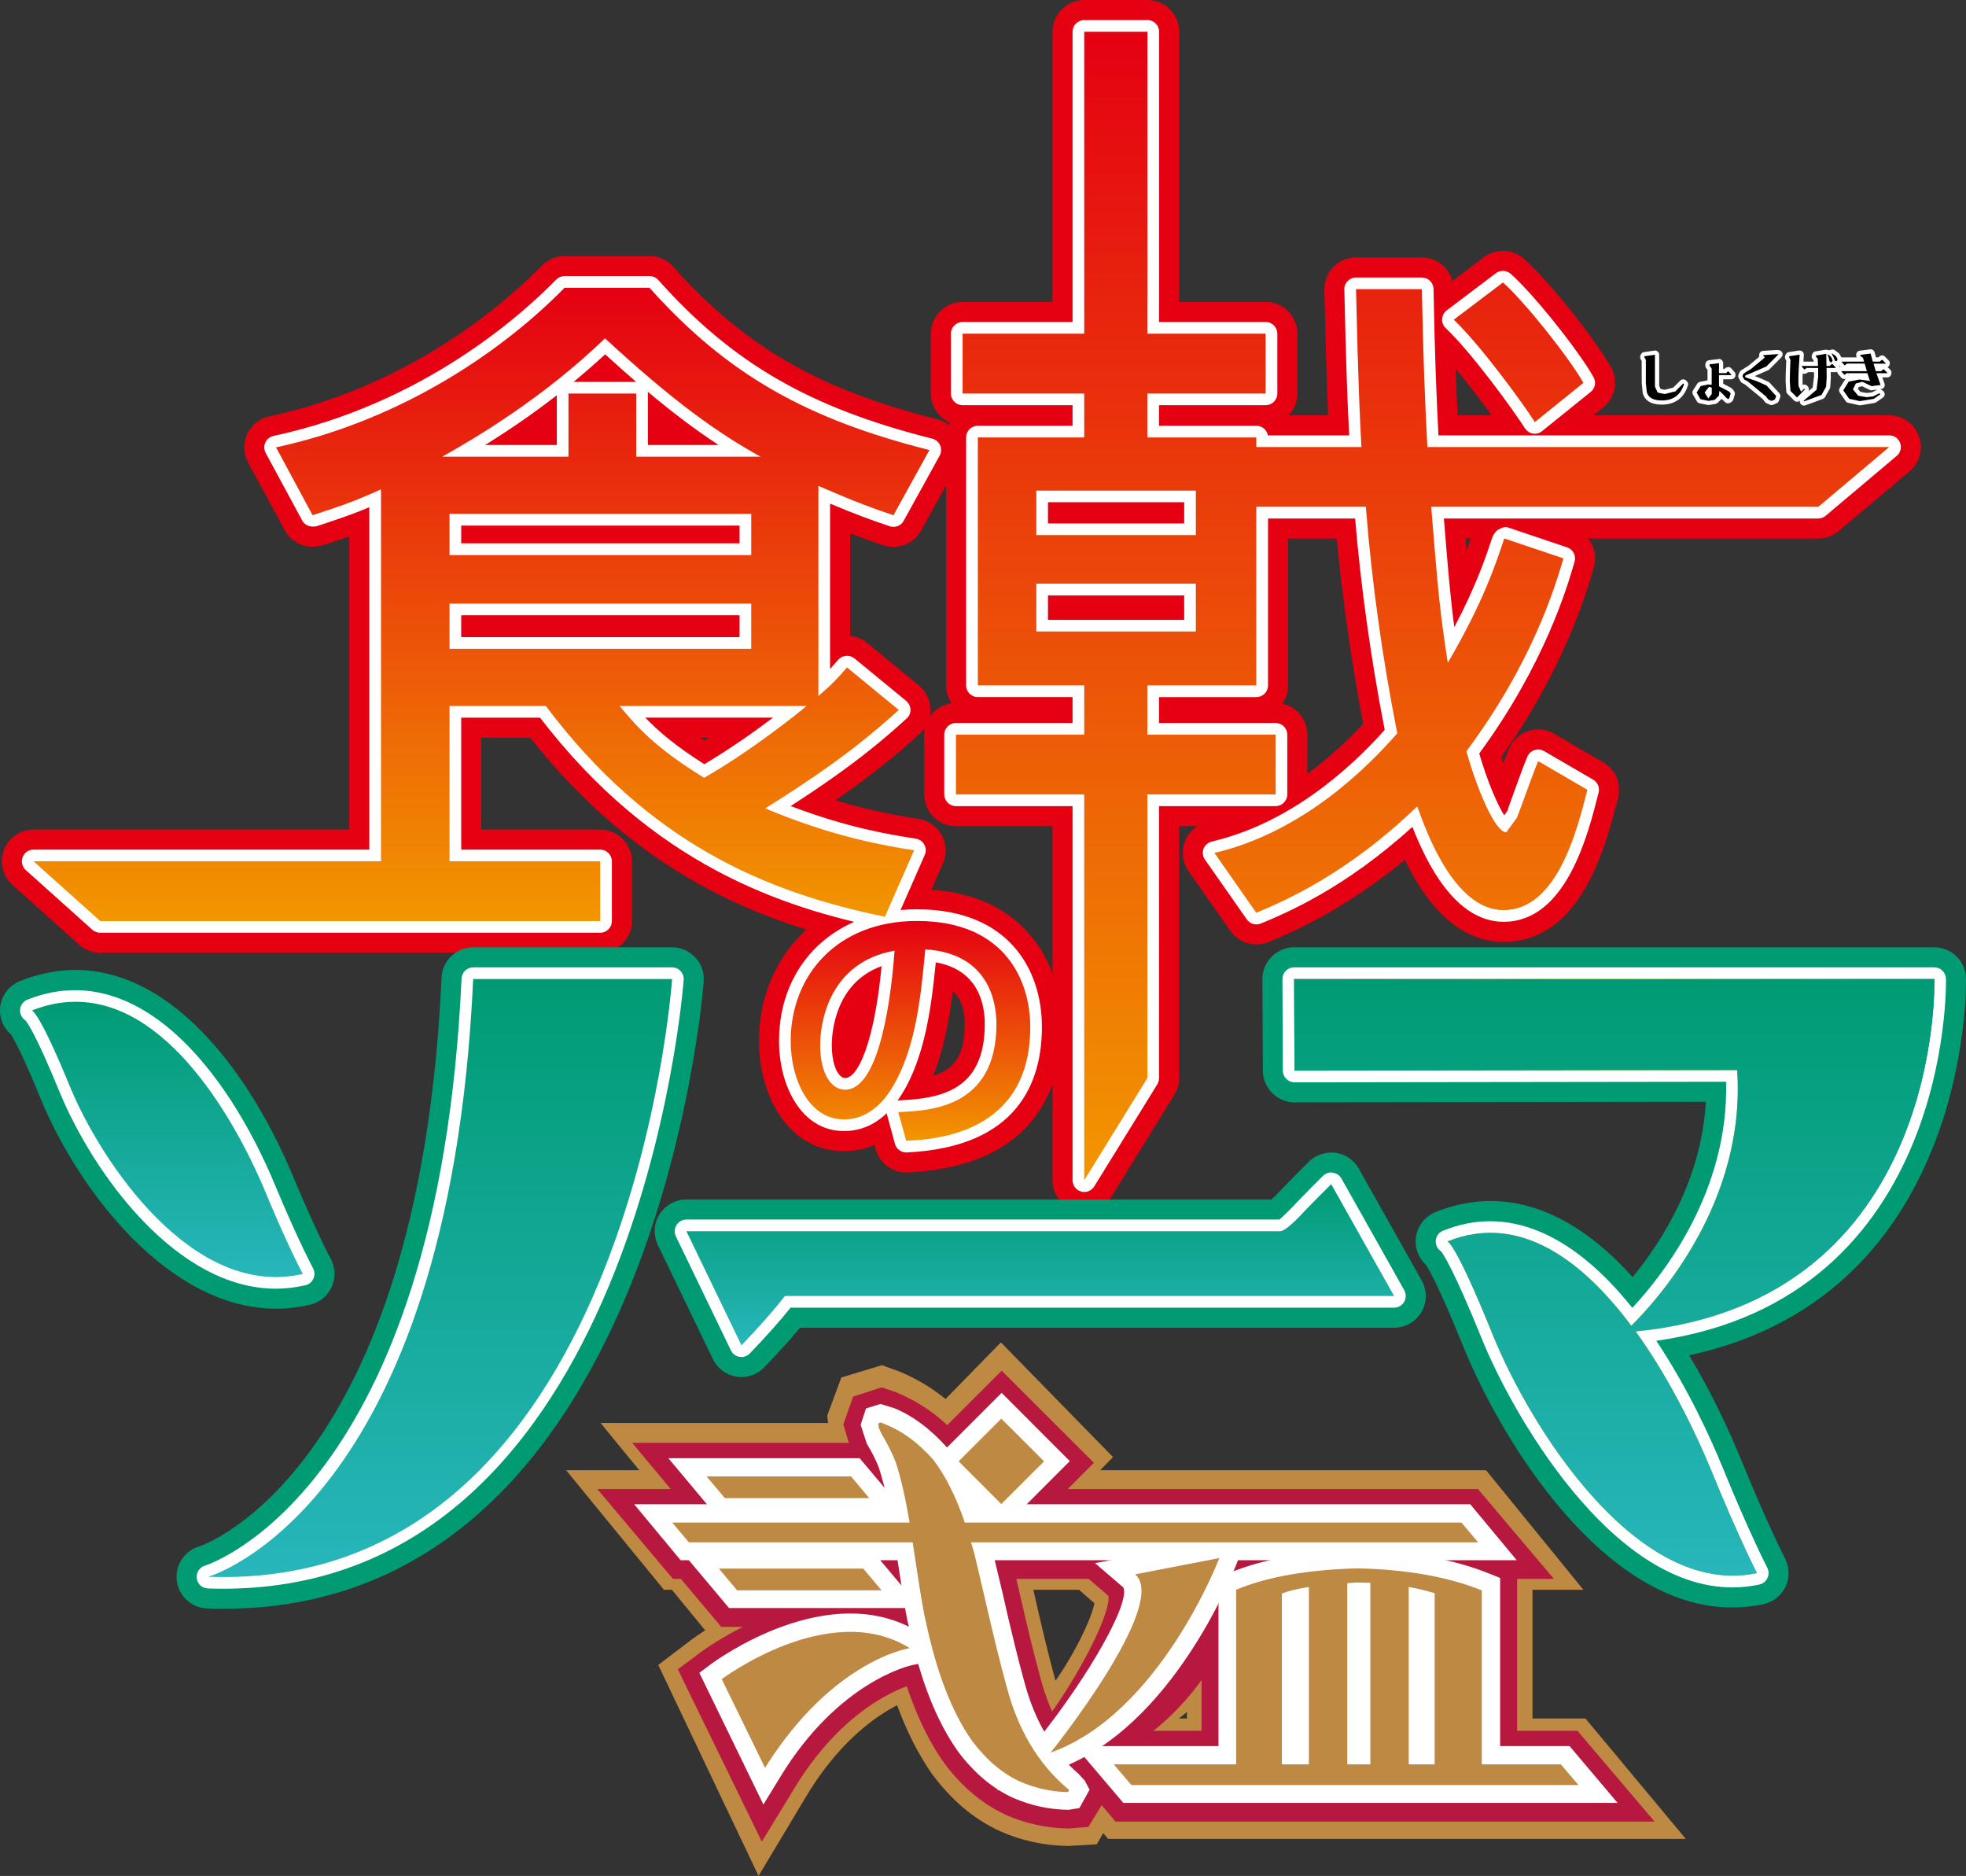 <?xml version="1.0" encoding="utf-8"?>
<!-- Generator: Adobe Illustrator 27.0.1, SVG Export Plug-In . SVG Version: 6.00 Build 0)  -->
<svg version="1.1" id="레이어_1" xmlns="http://www.w3.org/2000/svg" xmlns:xlink="http://www.w3.org/1999/xlink" x="0px"
	 y="0px" viewBox="0 0 720 686.853" enable-background="new 0 0 720 686.853" xml:space="preserve">
<rect x="0" y="0" width="720" height="686.853" fill="#333333" stroke="none"/>
<path fill="#009B73" d="M708.433,358.472H473.956l0.154,33.541l162.123-0.215c3.236,48.306-29.07,83.975-38.811,93.562
	c-17.296-23.121-40.571-41.649-67.359-30.798c0,0,2.619-0.461,16.554,34.004c13.933,34.497,53.27,96.8,96.8,87.398
	c0,0-6.474-12.486-16.678-37.457c-4.471-10.943-14.119-32.215-27.714-50.989C712.07,476.513,708.433,358.472,708.433,358.472"/>
<g>
	<path fill="#009B73" d="M634.308,588.559c-46.934,0-84.385-60.873-98.444-95.615c-8.58-21.194-12.373-27.878-13.517-29.714
		c-1.596-1.415-2.83-3.312-3.462-5.479c-1.626-5.72,1.325-11.741,6.804-13.939c17.521-7.105,43.593-8.038,72.223,23.783
		c10.657-12.975,25.289-35.735,26.794-64.185l-150.587,0.211l0,0c-6.382,0-11.56-5.178-11.621-11.56l-0.181-33.537
		c0-3.101,1.204-6.051,3.402-8.249c2.168-2.198,5.118-3.432,8.219-3.432h234.46c6.262,0,11.41,4.997,11.591,11.259
		c0.06,1.234,2.348,115.815-101.365,138.123c8.941,14.962,15.384,29.353,18.876,37.873c9.784,24.054,16.076,36.217,16.227,36.518
		c1.656,3.221,1.746,7.015,0.211,10.296c-1.535,3.281-4.516,5.66-8.068,6.412C641.955,588.168,638.101,588.559,634.308,588.559z
		 M548.478,463.231c2.529,5.509,5.419,12.434,8.881,20.983c12.735,31.46,39.98,71.44,67.526,79.599
		c-2.499-5.63-5.479-12.614-8.881-20.953c-4.305-10.447-13.457-30.707-26.372-48.53c-0.241-0.331-0.482-0.692-0.692-1.054
		c-0.271-0.301-0.542-0.632-0.813-0.963C574.579,474.219,561.302,464.495,548.478,463.231z M636.205,380.17
		c6.111,0,11.169,4.757,11.591,10.838c2.228,33.297-10.657,60.963-23.271,79.599c58.675-18.786,69.784-75.956,71.831-100.522
		H485.618l0.03,10.296L636.205,380.17L636.205,380.17z"/>
</g>
<path fill="#FFFFFF" d="M300.363,382.641c0,10.699,4.162,16.34,9.124,16.34c13.258,0,17.111-37.024,18.127-50.897
	C303.938,352.246,300.363,373.918,300.363,382.641 M329.003,407.21c11.775-0.523,35.914-1.601,35.914-32.277
	c0-7.829-2.683-25.864-26.019-27.343c-1.603,16.432-3.268,34.156-10.791,48.308c-1.695,3.082-7.521,13.965-19.021,13.965
	c-12.977,0-19.514-14.829-19.514-28.702c0-23.86,16.833-43.961,46.242-43.961c32.864,0,41.495,22.568,41.495,38.813
	c0,39.304-35.144,41.186-45.44,41.679L329.003,407.21z"/>
<g>
	<path fill="#E50012" d="M331.87,429.302c-5.208,0-9.814-3.492-11.199-8.58l-0.391-1.475c-4.004,1.686-7.888,2.228-11.199,2.228
		c-20.442,0-31.129-20.291-31.129-40.311c0-32.183,24.355-55.574,57.862-55.574c39.197,0,53.106,27.185,53.106,50.426
		c0,18.906-7.346,50.968-56.508,53.256C332.231,429.272,332.05,429.302,331.87,429.302z M326.993,349.583
		c-18.876,3.552-25.8,18.515-25.8,31.581c0,8.068,3.221,17.07,7.888,17.07c3.071,0,5.931-2.559,8.761-7.827
		C323.862,379.117,325.578,364.245,326.993,349.583z M348.939,362.86c-1.295,10.447-3.251,21.104-7.165,30.978
		c7.797-2.318,11.53-7.466,11.53-18.906C353.305,368.821,351.438,365.118,348.939,362.86z"/>
</g>
<g>
	<path fill="#E50012" d="M309.501,410.607c-10.326,0-20.773-8.67-20.773-27.968c0-18.244,9.664-41.214,36.879-46.001
		c3.673-0.692,7.165,0.421,9.814,2.83c2.649,2.408,4.034,5.901,3.763,9.453C336.084,391.008,326.661,410.607,309.501,410.607z"/>
</g>
<path fill="#E50012" d="M226.932,258.498h68.407c-2.188,1.944-19.977,16.31-37.487,26.297
	C239.356,273.358,233.004,265.804,226.932,258.498 M164.629,221.013h110.487v16.554H164.629V221.013z M275.116,203.224H164.629
	v-15.075h110.487V203.224z M161.946,167.216c12.64-7.06,37.487-21.919,59.622-43.342c25.556,23.614,41.617,34.804,56.971,43.342
	h-45.534v-23.121h-24.816v23.121H161.946z M329.189,259.946l-18.991-15.566c-3.176,3.667-5.118,5.825-10.482,10.45v-76.915
	c14.119,6.104,20.193,8.292,27.499,10.727l13.164-23.86c-44.33-11.19-73.771-27.283-102.503-59.405h-31.136
	c-21.179,21.672-58.203,48.216-105.647,58.419l13.38,24.846c8.262-2.681,15.075-4.87,25.063-9.494v136.198H12.277l24.415,21.887
	H219.81v-21.887h-55.181v-56.848h35.267c37.733,50.157,80.338,68.16,124.175,77.164l10.697-24.323
	c-10.697-1.727-28.978-4.655-54.534-15.354C308.01,278.691,319.909,268.24,329.189,259.946"/>
<g>
	<path fill="#E50012" d="M219.818,348.861H36.687c-2.86,0-5.63-1.084-7.737-2.98L4.534,323.994
		c-3.583-3.221-4.817-8.309-3.101-12.795c1.716-4.486,6.021-7.466,10.838-7.466h115.635V196.377
		c-3.161,1.144-6.292,2.137-9.634,3.221c-5.449,1.746-11.38-0.542-13.999-5.449l-13.427-24.837
		c-1.746-3.191-1.867-7.045-0.331-10.356c1.535-3.342,4.516-5.72,8.098-6.503c52.443-11.259,87.275-42.358,99.799-55.183
		c2.198-2.258,5.178-3.522,8.309-3.522h31.159c3.312,0,6.443,1.415,8.64,3.884c26.192,29.293,53.286,44.947,96.698,55.876
		c3.492,0.873,6.382,3.342,7.827,6.623c1.415,3.312,1.234,7.105-0.512,10.236l-13.186,23.874c-2.709,4.937-8.58,7.105-13.818,5.419
		c-3.974-1.325-7.556-2.589-12.193-4.395v37.541c2.198,0.211,4.395,1.084,6.232,2.589l18.966,15.595
		c2.619,2.168,4.155,5.329,4.215,8.731c0.09,3.372-1.325,6.623-3.853,8.881c-6.202,5.569-14.782,13.246-30.918,24.415
		c13.397,4.064,23.572,5.72,30.557,6.834c3.552,0.572,6.653,2.77,8.369,5.901c1.746,3.161,1.927,6.954,0.482,10.236L334.7,340.341
		c-2.198,5.028-7.587,7.767-12.975,6.714c-37.331-7.707-85.288-23.452-127.556-76.949h-17.943v33.628h43.593
		c6.412,0,11.621,5.208,11.621,11.621v21.887C231.438,343.652,226.23,348.861,219.818,348.861z M144.916,325.619h14.3
		c-3.703-1.927-6.232-5.81-6.232-10.266v-56.869c0-6.412,5.208-11.621,11.621-11.621h35.283c3.643,0,7.075,1.716,9.272,4.636
		c35.073,46.573,73.758,62.649,108.108,70.778l0.963-2.137c-10.898-2.318-25.018-6.141-42.479-13.427
		c-4.004-1.686-6.744-5.449-7.075-9.784c-0.361-4.305,1.746-8.49,5.419-10.778c13.578-8.49,23.211-15.233,30.497-20.773
		c-3.011,1.415-6.563,1.445-9.694,0.03c-4.155-1.897-6.804-6.021-6.804-10.567v-76.919c0-3.914,1.987-7.556,5.238-9.694
		c3.312-2.168,7.406-2.499,10.988-0.963c7.797,3.372,13.066,5.509,17.461,7.165l1.325-2.378
		c-38.414-11.5-64.907-27.757-90.346-55.063h-21.254c-14.812,14.36-46.874,40.853-93.176,54.4l1.716,3.161
		c4.456-1.565,9.001-3.342,14.631-5.931c3.583-1.656,7.767-1.355,11.109,0.753c3.342,2.137,5.359,5.84,5.359,9.784v136.197
		C151.147,319.809,148.618,323.693,144.916,325.619z"/>
</g>
<g>
	<path fill="#E50012" d="M278.523,178.826h-45.519c-6.412,0-11.621-5.208-11.621-11.621v-11.5h-1.565v11.5
		c0,6.412-5.208,11.621-11.621,11.621h-46.242c-5.299,0-9.905-3.583-11.229-8.7c-1.325-5.118,0.963-10.477,5.569-13.066
		c22.007-12.253,41.786-26.613,57.2-41.515c4.456-4.275,11.41-4.395,15.956-0.181c26.974,24.897,42.238,34.772,54.701,41.696
		c4.636,2.559,6.924,7.948,5.6,13.066C288.428,175.243,283.822,178.826,278.523,178.826z"/>
</g>
<g>
	<path fill="#E50012" d="M275.121,214.832H164.604c-6.412,0-11.621-5.208-11.621-11.621v-15.053c0-6.412,5.208-11.621,11.621-11.621
		h110.517c6.412,0,11.621,5.208,11.621,11.621v15.053C286.742,209.624,281.534,214.832,275.121,214.832z"/>
</g>
<g>
	<path fill="#E50012" d="M275.121,249.182H164.604c-6.412,0-11.621-5.208-11.621-11.621v-16.558c0-6.412,5.208-11.621,11.621-11.621
		h110.517c6.412,0,11.621,5.208,11.621,11.621v16.558C286.742,243.974,281.534,249.182,275.121,249.182z"/>
</g>
<g>
	<path fill="#E50012" d="M257.841,296.417c-2.137,0-4.245-0.602-6.111-1.746c-20.291-12.584-27.426-21.194-33.718-28.781
		c-2.89-3.462-3.522-8.249-1.596-12.343c1.897-4.064,5.991-6.683,10.507-6.683h68.429c4.817,0,9.122,2.98,10.838,7.496
		c1.716,4.486,0.482,9.604-3.131,12.795c-2.107,1.897-20.592,16.949-39.468,27.727C261.815,295.905,259.828,296.417,257.841,296.417
		z M256.546,270.105c0.482,0.331,0.993,0.692,1.535,1.024c0.542-0.331,1.114-0.692,1.656-1.024H256.546z"/>
</g>
<path fill="#E50012" d="M437.948,195.918h-58.419V179.61h58.419V195.918z M437.948,231.247h-58.419v-17.542h58.419V231.247z
	 M691.909,163.671H522.757l-0.094-1.571c-0.707-14.366-1.449-29.688-1.942-56.231h-24.107c0.739,33.85,1.479,48.925,1.942,57.217
	l0.062,0.585h-38.505v-3.515h-39.922v-16.061h43.312v-21.919h-43.312V110.37h0.03V11.628h-23.151v110.549h-44.547v21.919h44.547
	v16.061h-38.966v90.788h38.966v18.035h-46.981v21.888h46.981v141.283l23.121-37.425V290.868h46.981V268.98h-46.981v-18.035h39.922
	V185.56h40.108l0.062,0.894c2.188,27.497,6.072,54.997,11.436,82.033c-9.987,11.436-33.85,36.038-66.958,43.805l15.352,21.919
	c10.45-4.377,33.11-14.118,58.912-38.966c3.391,9.494,13.626,37.98,31.629,37.98c19.73,0,27.036-29.688,30.674-44.054l-18.003-10.48
	c-1.481,3.174-6.567,17.787-7.799,20.716l-3.885,5.332c-4.13,0-10.727-15.815-14.612-29.686
	c23.614-31.661,32.122-58.912,35.545-70.597l-21.672-7.306c-2.928,8.755-7.553,23.121-20.686,45.532
	c-2.928-18.742-3.637-27.004-6.072-57.123h141.745L691.909,163.671z M562.093,154.546l17.787-14.364
	c-5.364-9.496-21.919-30.181-29.471-36.747l-18.003,13.626C541.9,126.062,557.468,147.24,562.093,154.546"/>
<g>
	<path fill="#E50012" d="M562.085,166.151c-0.632,0-1.264-0.06-1.897-0.181c-3.251-0.542-6.141-2.439-7.918-5.238
		c-4.275-6.774-19.237-27.095-27.847-35.253c-2.469-2.348-3.793-5.66-3.613-9.062c0.181-3.402,1.867-6.563,4.606-8.64L543.42,94.17
		c4.275-3.281,10.477-3.101,14.601,0.512c8.52,7.406,25.861,28.961,31.972,39.769c2.77,4.937,1.596,11.199-2.83,14.752
		l-17.792,14.36C567.293,165.248,564.704,166.151,562.085,166.151z"/>
</g>
<g>
	<path fill="#E50012" d="M397.078,443.783c-1.054,0-2.107-0.151-3.161-0.452c-4.997-1.415-8.46-5.991-8.46-11.169V302.498h-35.374
		c-6.412,0-11.621-5.208-11.621-11.621v-21.887c0-5.871,4.365-10.717,10.025-11.5c-1.264-1.867-2.017-4.124-2.017-6.533V160.16
		c0-1.957,0.512-3.823,1.385-5.449c-4.094-1.806-6.954-5.871-6.954-10.627v-21.917c0-6.412,5.208-11.621,11.621-11.621h32.935
		V11.621C385.457,5.208,390.665,0,397.078,0h23.151c6.412,0,11.621,5.208,11.621,11.621v98.926h31.671
		c6.412,0,11.621,5.208,11.621,11.621v21.917c0,3.101-1.234,5.901-3.191,7.978H486.4c-0.452-9.754-0.903-23.904-1.385-45.911
		c-0.09-3.131,1.114-6.141,3.281-8.399c2.198-2.228,5.178-3.492,8.309-3.492h24.114c6.322,0,11.5,5.088,11.591,11.41
		c0.391,20.682,0.903,34.501,1.475,46.392h158.083c4.877,0,9.242,3.071,10.898,7.647c1.686,4.576,0.301,9.724-3.432,12.855
		l-25.981,21.887c-2.077,1.746-4.727,2.74-7.466,2.74h-84.265c2.288,2.83,3.191,6.744,2.077,10.507
		c-2.709,9.363-10.778,36.969-33.899,69.513c0.241,0.783,0.482,1.505,0.753,2.258c0.933-2.529,1.746-4.636,2.228-5.66
		c1.385-2.95,3.944-5.208,7.045-6.202c3.131-0.993,6.473-0.632,9.333,1.054l18.003,10.477c4.486,2.589,6.683,7.858,5.419,12.885
		c-4.426,17.461-13.367,52.835-41.937,52.835c-18.033,0-29.443-16.197-36.156-30.015c-22.639,18.665-41.877,26.703-49.885,30.075
		c-5.118,2.047-10.868,0.421-13.999-4.064l-15.354-21.917c-2.198-3.161-2.71-7.195-1.325-10.778c0.903-2.378,2.529-4.365,4.606-5.66
		h-6.713v92.243c0,2.168-0.602,4.275-1.746,6.111l-23.121,37.421C404.785,441.736,401.022,443.783,397.078,443.783z
		 M519.035,283.622c0.873,0,1.776,0.12,2.649,0.331c3.854,0.903,6.954,3.673,8.279,7.406c9.995,28.088,18.364,30.256,20.682,30.256
		c4.997,0,9.062-5.72,12.223-12.765l-1.836,2.709c-2.198,3.011-5.69,4.787-9.393,4.787c-4.516,0-15.113,0-25.77-38.174
		c-0.963-3.462-0.271-7.195,1.867-10.085c17.01-22.79,25.77-43.291,30.256-56.086c-3.462,9.182-8.7,21.104-17.792,36.548
		c-2.469,4.245-7.316,6.352-12.163,5.539c-3.763-0.723-6.834-3.221-8.369-6.563c1.054,6.232,2.198,12.464,3.432,18.695
		c0.692,3.522-0.271,7.195-2.649,9.905c-12.614,14.451-32.062,32.333-57.14,42.418l0.843,1.204
		c11.049-5.208,27.998-14.722,46.844-32.875C513.164,284.766,516.054,283.622,519.035,283.622z M400.961,279.919
		c4.185,1.505,7.255,5.329,7.677,9.905c0.421-4.576,3.492-8.399,7.677-9.905c-4.185-1.475-7.255-5.299-7.677-9.875
		C408.217,274.621,405.146,278.444,400.961,279.919z M469.602,257.642c5.238,1.114,9.182,5.78,9.182,11.35v14.36
		c7.918-5.84,14.782-12.283,20.442-18.334c-4.305-22.669-7.556-45.399-9.664-67.827h-17.822v53.768
		C471.739,253.457,470.956,255.745,469.602,257.642z M369.712,239.337h27.366c6.051,0,11.019,4.666,11.56,10.567
		c0.542-5.901,5.509-10.567,11.56-10.567h28.299v-53.768c0-5.058,3.251-9.333,7.737-10.928c-1.686-0.632-3.221-1.596-4.456-2.86
		h-31.581c-6.051,0-11.019-4.666-11.56-10.567c-0.542,5.901-5.509,10.567-11.56,10.567h-27.366V239.337z M502.988,174.28
		c4.787,1.204,8.46,5.359,8.821,10.477c0.903,11.711,2.137,23.362,3.643,34.952c-0.873-8.46-1.656-18.154-2.86-33.206
		c-0.271-3.221,0.843-6.412,3.041-8.791c1.114-1.234,2.499-2.198,4.034-2.83c-4.696-1.325-8.189-5.479-8.49-10.537
		c-0.723-13.668-1.355-26.854-1.836-46.844h-0.843c0.632,25.349,1.204,37.692,1.656,44.857c0.181,3.191-0.903,6.653-3.101,8.971
		C505.909,172.564,504.494,173.587,502.988,174.28z M536.737,197.19c0.12,1.535,0.241,2.98,0.361,4.395
		c0.572-1.565,1.084-3.041,1.565-4.395H536.737z M400.901,133.126c4.215,1.475,7.316,5.299,7.737,9.905
		c0.421-4.606,3.522-8.43,7.737-9.905c-4.215-1.475-7.316-5.299-7.737-9.905C408.217,127.827,405.116,131.651,400.901,133.126z"/>
</g>
<g>
	<path fill="#E50012" d="M437.961,242.86h-58.434c-6.412,0-11.621-5.208-11.621-11.621v-17.521c0-6.412,5.208-11.621,11.621-11.621
		h58.434c6.412,0,11.621,5.208,11.621,11.621v17.521C449.582,237.652,444.373,242.86,437.961,242.86z"/>
</g>
<g>
	<path fill="#E50012" d="M437.961,207.546h-58.434c-6.412,0-11.621-5.208-11.621-11.621v-16.317c0-6.412,5.208-11.621,11.621-11.621
		h58.434c6.412,0,11.621,5.208,11.621,11.621v16.317C449.582,202.338,444.373,207.546,437.961,207.546z"/>
</g>
<path fill="#009B73" d="M11.6,370.002c0,0,2.403-0.461,13.903,27.592c11.498,28.022,45.224,78.21,85.392,68.84
	c0,0-5.457-10.112-13.871-30.397C88.576,415.721,57.317,351.753,11.6,370.002"/>
<g>
	<path fill="#009B73" d="M101.112,479.157c-39.89,0.03-72.885-44.255-86.342-77.16c-6.563-16.046-9.694-21.586-10.748-23.241
		c-1.656-1.415-2.92-3.312-3.552-5.539c-1.686-5.72,1.295-11.771,6.834-13.999c44.556-17.792,81.134,25.71,100.401,72.403
		c8.038,19.207,13.246,28.991,13.427,29.292c1.686,3.191,1.836,6.984,0.331,10.296c-1.475,3.281-4.395,5.69-7.918,6.503
		C109.331,478.705,105.176,479.157,101.112,479.157z M30.034,378.605c1.867,4.094,3.914,8.941,6.232,14.601
		c8.008,19.538,30.346,54.762,56.177,61.565c-1.806-4.034-3.884-8.791-6.172-14.24C81.755,429.543,60.109,381.254,30.034,378.605z"
		/>
</g>
<path fill="#009B73" d="M173.292,358.472h72.846c0,0-15.26,224.304-169.862,218.849C76.276,577.321,164.443,552.226,173.292,358.472
	"/>
<g>
	<path fill="#009B73" d="M81.815,589.041c-1.957,0-3.944-0.03-5.961-0.12c-5.69-0.181-10.416-4.516-11.109-10.176
		c-0.692-5.69,2.86-11.019,8.339-12.584c0.692-0.211,80.351-26.914,88.63-208.239c0.271-6.172,5.389-11.079,11.591-11.079h72.825
		c3.221,0,6.292,1.355,8.49,3.703c2.198,2.348,3.312,5.509,3.101,8.7C257.54,361.565,240.199,589.041,81.815,589.041z
		 M184.293,370.085c-6.653,105.549-37.15,160.913-63.582,189.453c84.897-28.961,107.386-150.105,112.504-189.453H184.293z"/>
</g>
<path fill="#009B73" d="M510.549,474.507H287.478c-4.008,5.18-9.31,11.192-15.939,18.067l-20.161-41.773h217.398
	c1.511,0,4.625-2.589,9.372-7.769c3.022-3.144,6.166-6.288,9.372-9.462L510.549,474.507"/>
<g>
	<path fill="#009B73" d="M271.539,504.204c-0.602,0-1.204-0.06-1.836-0.151c-3.733-0.602-6.954-3.011-8.61-6.412l-20.171-41.786
		c-1.746-3.613-1.505-7.858,0.602-11.229c2.137-3.372,5.84-5.449,9.844-5.449h214.32c0.813-0.753,2.077-1.987,3.914-4.004
		c3.251-3.372,6.473-6.623,9.754-9.844c2.559-2.559,6.352-3.673,9.754-3.251c3.613,0.512,6.744,2.649,8.52,5.81l23.031,40.943
		c2.017,3.583,1.987,7.978-0.09,11.56c-2.077,3.552-5.901,5.75-10.025,5.75H293.004c-3.613,4.335-7.978,9.152-13.096,14.481
		C277.71,502.91,274.67,504.204,271.539,504.204z M269.853,462.418l4.666,9.634c1.355-1.596,2.589-3.131,3.703-4.606
		c2.198-2.86,5.6-4.546,9.212-4.546h203.271l-5.72-10.176c-5.931,6.232-10.537,9.694-16.197,9.694H269.853z"/>
</g>
<g>
	<path fill="#FFFFFF" d="M271.539,496.859c-0.211,0-0.452-0.03-0.662-0.06c-1.385-0.211-2.589-1.114-3.191-2.348l-20.171-41.786
		c-0.632-1.325-0.542-2.89,0.241-4.124c0.783-1.264,2.137-2.017,3.613-2.017h217.33c-0.331-0.03,1.415-1.054,6.322-6.382
		c3.101-3.221,6.262-6.412,9.483-9.604c0.963-0.933,2.288-1.445,3.613-1.174c1.295,0.181,2.469,0.963,3.131,2.107l23.031,40.943
		c0.723,1.325,0.723,2.95-0.06,4.275c-0.753,1.295-2.168,2.107-3.673,2.107H289.511c-3.823,4.817-8.7,10.296-14.902,16.739
		C273.796,496.377,272.683,496.859,271.539,496.859z M258.172,455.072l14.511,30.075c4.666-5.028,8.399-9.393,11.35-13.216
		c0.813-1.054,2.077-1.686,3.402-1.686h215.825l-16.708-29.684c-1.806,1.806-3.583,3.643-5.329,5.419
		c-6.954,7.587-9.844,9.092-12.434,9.092H258.172z"/>
</g>
<g>
	<path fill="#FFFFFF" d="M101.022,471.841c-36.217,0-66.804-41.726-79.448-72.614c-8.128-19.809-11.38-24.596-12.223-25.59
		c-0.843-0.542-1.535-1.385-1.836-2.439c-0.632-2.137,0.482-4.365,2.499-5.178c39.739-15.775,72.945,24.927,90.918,68.369
		c8.249,19.779,13.668,29.895,13.728,30.015c0.632,1.174,0.662,2.559,0.12,3.763c-0.542,1.234-1.626,2.107-2.92,2.408
		C108.217,471.42,104.604,471.841,101.022,471.841z M18.563,372.222c2.559,4.426,5.991,11.741,10.898,23.753
		c11.29,27.546,39.739,67.285,71.711,67.285c1.084,0,2.198-0.03,3.281-0.12c-2.439-4.967-6.382-13.427-11.41-25.469
		C87.625,424.546,59.838,361.686,18.563,372.222z"/>
</g>
<g>
	<path fill="#FFFFFF" d="M81.755,581.695c-1.867,0-3.733-0.03-5.63-0.09c-2.107-0.09-3.823-1.656-4.064-3.733
		c-0.271-2.077,1.024-4.064,3.041-4.636c0.843-0.271,85.349-27.185,93.929-214.952c0.12-2.288,1.987-4.094,4.275-4.094h72.825
		c1.174,0,2.318,0.482,3.131,1.355c0.783,0.873,1.204,2.017,1.114,3.221C250.224,361.023,233.455,581.695,81.755,581.695z
		 M177.369,362.739c-7.285,140.11-55.695,191.801-82.428,209.804c120.482-11.56,143.392-179.759,146.493-209.804H177.369z"/>
</g>
<g>
	<path fill="#FFFFFF" d="M634.428,581.214c-44.797,0-80.983-64.365-91.761-91.069c-10.236-25.258-14.059-30.888-14.932-32.002
		c-0.843-0.542-1.505-1.385-1.776-2.408c-0.602-2.107,0.482-4.305,2.499-5.118c23.091-9.393,47.055,0.361,69.333,28.239
		c11.591-12.403,35.374-42.87,34.35-82.79l-158.053,0.211l0,0c-2.348,0-4.245-1.897-4.275-4.245l-0.151-33.537
		c0-1.144,0.452-2.228,1.234-3.041c0.813-0.813,1.897-1.264,3.041-1.264h234.46c2.318,0,4.185,1.836,4.275,4.155
		c0.03,1.174,2.348,117.11-106.091,132.584c11.711,17.521,20.02,35.946,24.114,45.941c9.965,24.476,16.468,36.999,16.528,37.15
		c0.602,1.174,0.632,2.559,0.06,3.763c-0.542,1.204-1.656,2.077-2.95,2.378C640.991,580.883,637.68,581.214,634.428,581.214z
		 M536.947,456.788c2.98,5.148,7.195,14.24,13.608,30.166c14.029,34.711,48.229,85.68,84.114,85.68c0.783,0,1.535-0.03,2.318-0.06
		c-2.83-5.901-7.767-16.678-14.18-32.484c-4.425-10.778-13.848-31.611-27.245-50.065c-0.271-0.361-0.452-0.753-0.602-1.174
		c-0.361-0.271-0.692-0.572-0.963-0.933C575,462.478,555.853,451.971,536.947,456.788z M636.205,387.516
		c2.258,0,4.094,1.746,4.245,3.974c2.89,42.78-20.923,75.865-34.29,90.858c90.075-13.276,97.481-99.287,97.963-119.609h-225.91
		l0.12,24.987L636.205,387.516L636.205,387.516z"/>
</g>
<g>
	<path fill="#FFFFFF" d="M331.87,421.956c-1.927,0-3.613-1.295-4.124-3.161l-2.86-10.507c-0.06-0.241-0.12-0.482-0.12-0.723
		c-4.546,4.365-9.784,6.563-15.685,6.563c-15.625,0-23.783-16.588-23.783-32.965c0-28.389,20.773-48.229,50.517-48.229
		c33.748,0,45.76,22.248,45.76,43.081c0,19.9-8.58,44.014-49.493,45.941C331.99,421.956,331.93,421.956,331.87,421.956z
		 M334.519,411.149l0.542,2.047c25.529-2.107,37.963-14.3,37.963-37.18c0-8.098-2.679-34.531-37.21-34.531
		c-28.991,0-41.967,19.93-41.967,39.679c0,11.831,5.329,24.415,15.233,24.415c8.881,0,13.668-8.791,15.233-11.681
		c7.075-13.276,8.7-30.015,10.266-46.212c0.211-2.288,2.469-4.335,4.576-4.365c27.878,1.776,30.045,24.626,30.045,31.581
		C369.2,405.067,347.464,410.065,334.519,411.149z M342.708,352.353c-1.535,15.504-3.643,32.032-10.838,45.549
		c-0.993,1.806-2.047,3.492-3.131,4.997c0.03,0,0.06,0,0.09,0c15.414-0.632,31.821-3.372,31.821-27.998
		C360.65,367.436,358.212,355.123,342.708,352.353z"/>
</g>
<g>
	<path fill="#FFFFFF" d="M309.501,403.261c-6.683,0-13.427-6.382-13.427-20.622c0-15.384,8.068-34.772,30.828-38.776
		c1.234-0.211,2.619,0.151,3.583,1.054c0.993,0.873,1.505,2.168,1.385,3.462C329.19,384.806,321.664,403.261,309.501,403.261z
		 M322.868,353.738c-17.311,6.262-18.244,24.927-18.244,28.901c0,7.556,2.469,12.072,4.877,12.072
		C314.198,394.711,320.159,381.826,322.868,353.738z"/>
</g>
<g>
	<path fill="#FFFFFF" d="M219.818,341.515H36.687c-1.054,0-2.077-0.391-2.86-1.084L9.411,318.545
		c-1.295-1.204-1.746-3.071-1.114-4.727c0.632-1.656,2.198-2.74,3.974-2.74h122.98V185.72c-7.105,2.98-12.825,4.817-19.237,6.924
		c-2.077,0.512-4.335-0.181-5.299-1.987L97.289,165.82c-0.632-1.174-0.662-2.589-0.12-3.793c0.572-1.234,1.686-2.107,2.98-2.408
		c54.4-11.681,90.527-43.924,103.532-57.23c0.783-0.813,1.897-1.295,3.041-1.295h31.159c1.204,0,2.378,0.512,3.191,1.415
		c27.245,30.497,55.394,46.784,100.371,58.103c1.264,0.331,2.348,1.234,2.86,2.469c0.542,1.204,0.452,2.589-0.181,3.763
		l-13.186,23.874c-0.963,1.806-3.101,2.589-5.088,1.957c-6.744-2.258-12.223-4.245-21.856-8.279v60.542
		c0.963-1.054,1.897-2.137,2.98-3.372c1.565-1.716,4.185-1.927,5.931-0.512l18.966,15.564c0.963,0.813,1.535,1.957,1.565,3.221
		c0.03,1.234-0.482,2.439-1.415,3.251c-7.466,6.714-18.394,16.558-42.449,32.032c21.194,8.068,36.367,10.447,45.85,11.952
		c1.325,0.211,2.439,0.993,3.071,2.168c0.662,1.174,0.723,2.559,0.181,3.763l-10.687,24.355c-0.783,1.836-2.619,2.86-4.787,2.469
		c-36.759-7.556-84.114-23.151-125.419-77.07h-28.871v48.319h50.908c2.348,0,4.275,1.927,4.275,4.275v21.887
		C224.093,339.588,222.166,341.515,219.818,341.515z M38.312,332.965h177.23v-13.337h-50.908c-2.348,0-4.275-1.927-4.275-4.275
		v-56.869c0-2.348,1.927-4.275,4.275-4.275h35.253c1.355,0,2.619,0.632,3.402,1.716c38.505,51.149,81.164,66.834,118.254,74.842
		l7.105-16.136c-10.958-1.867-27.968-5.479-50.065-14.691c-1.475-0.632-2.469-2.017-2.589-3.613
		c-0.151-1.565,0.632-3.101,1.987-3.944c23.211-14.481,34.952-23.843,44.616-32.333l-11.922-9.784
		c-2.107,2.288-4.305,4.456-8.159,7.827c-1.234,1.084-3.011,1.415-4.576,0.662c-1.505-0.692-2.499-2.198-2.499-3.884v-76.949
		c0-1.445,0.723-2.77,1.927-3.552c1.204-0.813,2.709-0.963,4.034-0.361c12.102,5.208,18.184,7.526,23.783,9.453l8.821-15.956
		c-43.051-11.53-71.019-28.118-98.023-57.862h-27.486c-14.029,14.059-49.072,44.375-101.034,57.05l9.092,16.799
		c6.864-2.258,12.825-4.365,21.194-8.219c1.355-0.632,2.86-0.482,4.064,0.301c1.234,0.783,1.987,2.137,1.987,3.583v136.197
		c0,2.348-1.927,4.275-4.275,4.275H23.44L38.312,332.965z"/>
</g>
<g>
	<path fill="#FFFFFF" d="M278.523,171.48h-45.519c-2.348,0-4.275-1.927-4.275-4.275v-18.846h-16.257v18.846
		c0,2.348-1.927,4.275-4.275,4.275h-46.242c-1.957,0-3.643-1.325-4.124-3.191c-0.512-1.897,0.361-3.853,2.047-4.817
		c22.549-12.554,42.84-27.306,58.705-42.659c1.686-1.535,4.245-1.596,5.871-0.06c27.667,25.529,43.322,35.615,56.146,42.719
		c1.686,0.933,2.529,2.92,2.047,4.787C282.166,170.155,280.48,171.48,278.523,171.48z M237.279,162.93h25.891
		c-8.279-5.419-16.708-11.741-25.951-19.508c0.03,0.211,0.06,0.452,0.06,0.662V162.93z M177.64,162.93h26.282v-18.214
		C195.763,151.069,186.943,157.18,177.64,162.93z M210.063,139.809h22.91c-3.643-3.131-7.406-6.473-11.35-10.085
		C217.951,133.126,214.098,136.498,210.063,139.809z"/>
</g>
<g>
	<path fill="#FFFFFF" d="M275.121,207.486H164.635c-2.348,0-4.275-1.927-4.275-4.275v-15.053c0-2.348,1.927-4.275,4.275-4.275
		h110.487c2.348,0,4.275,1.927,4.275,4.275v15.053C279.396,205.559,277.469,207.486,275.121,207.486z M168.909,198.936h101.937
		v-6.503H168.909V198.936z"/>
</g>
<g>
	<path fill="#FFFFFF" d="M275.121,241.836H164.635c-2.348,0-4.275-1.927-4.275-4.275v-16.558c0-2.348,1.927-4.275,4.275-4.275
		h110.487c2.348,0,4.275,1.927,4.275,4.275v16.558C279.396,239.909,277.469,241.836,275.121,241.836z M168.909,233.286h101.937
		v-8.008H168.909V233.286z"/>
</g>
<g>
	<path fill="#FFFFFF" d="M257.841,289.072c-0.783,0-1.565-0.211-2.258-0.632c-19.267-11.982-26.011-20.08-31.942-27.215
		c-1.054-1.295-1.295-3.041-0.572-4.546c0.692-1.505,2.198-2.469,3.853-2.469h68.429c1.776,0,3.372,1.114,4.004,2.77
		c0.602,1.656,0.151,3.522-1.174,4.696c-1.957,1.746-20.171,16.528-38.234,26.824C259.286,288.891,258.563,289.072,257.841,289.072z
		 M236.315,262.759c4.576,4.757,10.748,10.146,21.616,17.04c9.393-5.539,18.575-12.072,25.168-17.04H236.315z"/>
</g>
<g>
	<path fill="#FFFFFF" d="M562.085,158.806c-0.241,0-0.452-0.03-0.692-0.06c-1.204-0.211-2.258-0.903-2.92-1.927
		c-4.215-6.653-19.568-27.757-28.991-36.668c-0.933-0.873-1.415-2.077-1.355-3.342c0.09-1.234,0.692-2.408,1.686-3.161
		l18.003-13.608c1.626-1.204,3.823-1.174,5.389,0.181c7.918,6.894,24.686,27.757,30.376,37.842c1.054,1.836,0.602,4.124-1.024,5.419
		l-17.792,14.36C564.012,158.475,563.049,158.806,562.085,158.806z M538.874,117.531c8.279,8.821,18.635,22.699,24.175,30.738
		l11.229-9.062c-5.72-8.851-17.16-23.151-24.175-30.196L538.874,117.531z"/>
</g>
<g>
	<path fill="#FFFFFF" d="M397.078,436.437c-0.391,0-0.783-0.06-1.174-0.181c-1.836-0.512-3.101-2.198-3.101-4.094V295.153h-42.719
		c-2.348,0-4.275-1.927-4.275-4.275v-21.887c0-2.348,1.927-4.275,4.275-4.275h42.719v-9.483h-34.711
		c-2.348,0-4.275-1.927-4.275-4.275V160.16c0-2.348,1.927-4.275,4.275-4.275h34.711v-7.526h-40.281
		c-2.348,0-4.275-1.927-4.275-4.275v-21.917c0-2.348,1.927-4.275,4.275-4.275h40.281V11.621c0-2.348,1.927-4.275,4.275-4.275h23.151
		c2.348,0,4.275,1.927,4.275,4.275v98.746c0,0.181-0.03,0.331-0.03,0.512v7.015h39.047c2.348,0,4.275,1.927,4.275,4.275v21.917
		c0,2.348-1.927,4.275-4.275,4.275h-39.047v7.526h35.645c2.107,0,3.853,1.535,4.215,3.522h29.774
		c-0.692-12.313-1.234-29.714-1.776-53.437c-0.03-1.144,0.421-2.258,1.234-3.071c0.783-0.813,1.897-1.295,3.041-1.295h24.114
		c2.318,0,4.215,1.867,4.275,4.185c0.452,25.108,1.114,39.95,1.806,53.618h165.068c1.806,0,3.402,1.114,4.004,2.8
		c0.632,1.686,0.12,3.583-1.264,4.727l-25.981,21.887c-0.753,0.662-1.746,1.024-2.74,1.024h-137.1
		c1.535,18.936,2.348,28.69,3.823,39.769c7.978-15.113,11.47-25.499,13.909-32.815c0.361-1.084,1.325-2.469,2.318-2.95
		c1.024-0.542,2.288-1.144,3.432-0.723l21.646,7.286c2.168,0.723,3.372,3.041,2.74,5.238c-2.709,9.333-10.898,37.451-34.922,70.236
		c3.161,10.808,6.774,18.876,9.152,22.639l1.174-1.656c0.03-0.331,1.234-3.613,2.529-7.195c1.867-5.148,3.974-10.898,4.847-12.795
		c0.512-1.084,1.445-1.897,2.589-2.258c1.144-0.452,2.408-0.211,3.432,0.361l18.003,10.477c1.656,0.963,2.469,2.89,1.987,4.757
		c-3.944,15.685-11.952,47.296-34.802,47.296c-17.792,0-28.359-21.856-33.387-34.772c-24.867,22.609-46.121,31.49-55.484,35.404
		c-1.867,0.753-4.004,0.151-5.148-1.505l-15.354-21.917c-0.813-1.144-0.993-2.649-0.512-3.974c0.512-1.295,1.656-2.288,3.011-2.619
		c27.817-6.533,49.583-25.529,63.342-40.883c-5.028-25.86-8.67-51.872-10.838-77.401h-31.882v61.114
		c0,2.348-1.927,4.275-4.275,4.275h-35.645v9.483h42.689c2.348,0,4.275,1.927,4.275,4.275v21.887c0,2.348-1.927,4.275-4.275,4.275
		h-42.689v99.588c0,0.783-0.241,1.565-0.632,2.258l-23.121,37.421C399.908,435.685,398.523,436.437,397.078,436.437z
		 M354.358,286.603h42.719c2.348,0,4.275,1.927,4.275,4.275V417.14l14.571-23.603V290.878c0-2.348,1.927-4.275,4.275-4.275h42.689
		v-13.337h-42.689c-2.348,0-4.275-1.927-4.275-4.275v-18.033c0-2.348,1.927-4.275,4.275-4.275h35.645v-61.114
		c0-2.348,1.927-4.275,4.275-4.275h40.1c2.258,0,4.094,1.746,4.245,3.974c2.228,27.697,6.051,55.123,11.44,82.368
		c0.271,1.325-0.09,2.649-0.963,3.643c-13.547,15.504-35.163,35.103-63.191,43.532l9.875,14.119
		c10.808-4.636,31.219-14.42,54.461-36.759c1.024-1.024,2.529-1.475,3.944-1.084c1.385,0.331,2.529,1.355,3.041,2.709
		c8.279,23.332,17.551,35.163,27.576,35.163c15.173,0,22.188-23.934,25.74-37.722l-10.928-6.382
		c-0.873,2.318-1.897,5.118-2.83,7.737c-1.385,3.763-2.649,7.195-3.161,8.46l-4.365,6.202c-0.813,1.084-2.107,1.746-3.462,1.746
		c-8.309,0-15.294-20.562-18.726-32.815c-0.331-1.264-0.09-2.649,0.692-3.703c21.284-28.54,30.105-53.557,33.688-65.298
		l-13.698-4.606c-3.312,9.604-8.49,23.151-19.719,42.268c-0.873,1.565-2.679,2.408-4.486,2.017
		c-1.746-0.331-3.131-1.746-3.402-3.522c-2.98-19.177-3.703-28.058-6.081-57.441c-0.12-1.174,0.301-2.348,1.114-3.221
		c0.813-0.873,1.927-1.385,3.131-1.385h140.17l15.865-13.337H522.768c-2.258,0-4.124-1.776-4.275-4.034l-0.09-1.596
		c-0.692-13.698-1.385-27.998-1.867-52.173h-15.564c0.572,24.476,1.174,41.726,1.867,52.654c0.06,1.174-0.331,2.649-1.144,3.492
		c-0.783,0.873-1.897,1.656-3.071,1.656h-38.505c-2.107,0-3.853-1.535-4.215-3.522h-35.705c-2.348,0-4.275-1.927-4.275-4.275
		v-16.076c0-2.348,1.927-4.275,4.275-4.275h39.047v-13.367h-39.047c-2.348,0-4.275-1.927-4.275-4.275v-11.801
		c0-0.181,0.03-0.331,0.03-0.512V15.896h-14.601v106.272c0,2.348-1.927,4.275-4.275,4.275h-40.281v13.367h40.281
		c2.348,0,4.275,1.927,4.275,4.275v16.076c0,2.348-1.927,4.275-4.275,4.275h-34.711v82.248h34.711c2.348,0,4.275,1.927,4.275,4.275
		v18.033c0,2.348-1.927,4.275-4.275,4.275h-42.719V286.603z"/>
</g>
<g>
	<path fill="#FFFFFF" d="M437.961,235.514h-58.434c-2.348,0-4.275-1.927-4.275-4.275v-17.521c0-2.348,1.927-4.275,4.275-4.275
		h58.434c2.348,0,4.275,1.927,4.275,4.275v17.521C442.236,233.587,440.309,235.514,437.961,235.514z M383.801,226.964h49.885v-8.971
		h-49.885V226.964z"/>
</g>
<g>
	<path fill="#FFFFFF" d="M437.961,200.201h-58.434c-2.348,0-4.275-1.927-4.275-4.275v-16.317c0-2.348,1.927-4.275,4.275-4.275
		h58.434c2.348,0,4.275,1.927,4.275,4.275v16.317C442.236,198.274,440.309,200.201,437.961,200.201z M383.801,191.651h49.885v-7.767
		h-49.885V191.651z"/>
</g>
<g>
	<defs>
		<rect id="SVGID_1_" x="251.38" y="433.57" width="259.169" height="59.035"/>
	</defs>
	<clipPath id="SVGID_00000113311312338195391280000001498961985410164410_">
		<use xlink:href="#SVGID_1_"  overflow="visible"/>
	</clipPath>
	<g clip-path="url(#SVGID_00000113311312338195391280000001498961985410164410_)">
		<defs>
			<path id="SVGID_00000121277402342318427060000009042845518890835105_" d="M478.148,443.032c-4.747,5.18-7.861,7.769-9.372,7.769
				H251.38l20.161,41.773c6.627-6.875,11.929-12.917,15.907-18.067h223.101L487.52,433.57
				C484.314,436.744,481.2,439.888,478.148,443.032"/>
		</defs>
		<clipPath id="SVGID_00000088836189262991606110000014361552317634302083_">
			<use xlink:href="#SVGID_00000121277402342318427060000009042845518890835105_"  overflow="visible"/>
		</clipPath>
		<g clip-path="url(#SVGID_00000088836189262991606110000014361552317634302083_)">
			<defs>
				
					<rect id="SVGID_00000174571482379920487920000017058509137377151394_" x="-25487.766" y="-24625.08" width="31808.506" height="45003.758"/>
			</defs>
			<clipPath id="SVGID_00000173130509561234496940000014299453684881965720_">
				<use xlink:href="#SVGID_00000174571482379920487920000017058509137377151394_"  overflow="visible"/>
			</clipPath>
			<g clip-path="url(#SVGID_00000173130509561234496940000014299453684881965720_)">
				<defs>
					
						<rect id="SVGID_00000022555325897370470540000012324020060431690674_" x="-25487.766" y="-24624.771" width="31808.812" height="45003.449"/>
				</defs>
				<clipPath id="SVGID_00000137104119069084367090000017436431448235918742_">
					<use xlink:href="#SVGID_00000022555325897370470540000012324020060431690674_"  overflow="visible"/>
				</clipPath>
				
					<linearGradient id="SVGID_00000113352565612902241690000006544086739777998242_" gradientUnits="userSpaceOnUse" x1="-488.028" y1="-4713.503" x2="-457.2" y2="-4713.503" gradientTransform="matrix(0 -1.914 1.914 0 -559.832 -441.677)">
					<stop  offset="0" style="stop-color:#28B6BB"/>
					<stop  offset="1" style="stop-color:#009B74"/>
				</linearGradient>
				
					<rect x="-25487.768" y="-24624.771" clip-path="url(#SVGID_00000137104119069084367090000017436431448235918742_)" fill="url(#SVGID_00000113352565612902241690000006544086739777998242_)" width="31808.811" height="45003.449"/>
			</g>
		</g>
	</g>
</g>
<g>
	<defs>
		<rect id="SVGID_00000125577121721592815610000003244169995597356953_" x="11.6" y="366.766" width="99.297" height="109.038"/>
	</defs>
	<clipPath id="SVGID_00000157297621417741523490000012617927667438537148_">
		<use xlink:href="#SVGID_00000125577121721592815610000003244169995597356953_"  overflow="visible"/>
	</clipPath>
	<g clip-path="url(#SVGID_00000157297621417741523490000012617927667438537148_)">
		<defs>
			<path id="SVGID_00000004504405769651237150000003347916409617457079_" d="M11.6,370.002c0,0,2.405-0.463,13.903,27.59
				c11.498,28.022,45.224,78.212,85.394,68.84c0,0-5.489-10.112-13.873-30.427c-7.398-17.788-32.401-69.208-69.301-69.208
				C22.573,366.764,17.211,367.782,11.6,370.002"/>
		</defs>
		<clipPath id="SVGID_00000042733046191678943130000011137994123316378773_">
			<use xlink:href="#SVGID_00000004504405769651237150000003347916409617457079_"  overflow="visible"/>
		</clipPath>
		<g clip-path="url(#SVGID_00000042733046191678943130000011137994123316378773_)">
			<defs>
				
					<rect id="SVGID_00000070101926574261790550000017229455342700869275_" x="-25487.766" y="-24625.08" width="31808.506" height="45003.758"/>
			</defs>
			<clipPath id="SVGID_00000179606872461734291360000000543320384133855391_">
				<use xlink:href="#SVGID_00000070101926574261790550000017229455342700869275_"  overflow="visible"/>
			</clipPath>
			<g clip-path="url(#SVGID_00000179606872461734291360000000543320384133855391_)">
				<defs>
					
						<rect id="SVGID_00000015312804851196536490000016501661542048599740_" x="-25487.766" y="-24624.771" width="31808.812" height="45003.449"/>
				</defs>
				<clipPath id="SVGID_00000099634428070821390140000008023331355076185240_">
					<use xlink:href="#SVGID_00000015312804851196536490000016501661542048599740_"  overflow="visible"/>
				</clipPath>
				
					<linearGradient id="SVGID_00000013879840315870832070000009318061929068945303_" gradientUnits="userSpaceOnUse" x1="-368.048" y1="-2500.337" x2="-337.22" y2="-2500.337" gradientTransform="matrix(0 -3.27 3.27 0 -1407.508 -735.847)">
					<stop  offset="0" style="stop-color:#28B6BB"/>
					<stop  offset="1" style="stop-color:#009B74"/>
				</linearGradient>
				
					<rect x="-25487.766" y="-24624.768" clip-path="url(#SVGID_00000099634428070821390140000008023331355076185240_)" fill="url(#SVGID_00000013879840315870832070000009318061929068945303_)" width="31808.812" height="45003.445"/>
			</g>
		</g>
	</g>
</g>
<g>
	<defs>
		<rect id="SVGID_00000002383489847951701970000008019805655300117127_" x="76.276" y="358.472" width="169.862" height="224.334"/>
	</defs>
	<clipPath id="SVGID_00000023988341210504876640000009860522756388570801_">
		<use xlink:href="#SVGID_00000002383489847951701970000008019805655300117127_"  overflow="visible"/>
	</clipPath>
	<g clip-path="url(#SVGID_00000023988341210504876640000009860522756388570801_)">
		<defs>
			<path id="SVGID_00000038411659710197650710000017296381802751926178_" d="M173.292,358.472
				c-8.847,193.754-97.016,218.847-97.016,218.847c154.602,5.457,169.862-218.847,169.862-218.847H173.292"/>
		</defs>
		<clipPath id="SVGID_00000121272318407589131290000004018012435486246288_">
			<use xlink:href="#SVGID_00000038411659710197650710000017296381802751926178_"  overflow="visible"/>
		</clipPath>
		<g clip-path="url(#SVGID_00000121272318407589131290000004018012435486246288_)">
			<defs>
				
					<rect id="SVGID_00000015314002709789816110000004885987736872422551_" x="-25487.766" y="-24625.08" width="31808.506" height="45003.758"/>
			</defs>
			<clipPath id="SVGID_00000098216427970377068860000006903351050251974034_">
				<use xlink:href="#SVGID_00000015314002709789816110000004885987736872422551_"  overflow="visible"/>
			</clipPath>
			<g clip-path="url(#SVGID_00000098216427970377068860000006903351050251974034_)">
				<defs>
					
						<rect id="SVGID_00000134955503842476379840000008456779705463942816_" x="-25487.766" y="-24624.771" width="31808.812" height="45003.449"/>
				</defs>
				<clipPath id="SVGID_00000114774969817887817490000002595439544438761382_">
					<use xlink:href="#SVGID_00000134955503842476379840000008456779705463942816_"  overflow="visible"/>
				</clipPath>
				
					<linearGradient id="SVGID_00000117654678152557334030000013133064301483328386_" gradientUnits="userSpaceOnUse" x1="-301.182" y1="-818.155" x2="-270.354" y2="-818.155" gradientTransform="matrix(0 -7.103 7.103 0 -3772.01 -1561.853)">
					<stop  offset="0" style="stop-color:#28B6BB"/>
					<stop  offset="1" style="stop-color:#009B74"/>
				</linearGradient>
				
					<rect x="-25487.768" y="-24624.771" clip-path="url(#SVGID_00000114774969817887817490000002595439544438761382_)" fill="url(#SVGID_00000117654678152557334030000013133064301483328386_)" width="31808.811" height="45003.449"/>
			</g>
		</g>
	</g>
</g>
<g>
	<defs>
		
			<rect id="SVGID_00000060002263973570360920000015411827207786026138_" x="473.926" y="358.472" width="238.145" height="226.891"/>
	</defs>
	<clipPath id="SVGID_00000042698100100774784260000013202658689007630209_">
		<use xlink:href="#SVGID_00000060002263973570360920000015411827207786026138_"  overflow="visible"/>
	</clipPath>
	<g clip-path="url(#SVGID_00000042698100100774784260000013202658689007630209_)">
		<defs>
			<path id="SVGID_00000040559887584990737500000007554074176277635740_" d="M473.926,358.472l0.154,33.541l162.123-0.216
				c3.268,48.308-29.04,83.975-38.781,93.594c-17.296-23.151-40.539-41.679-67.359-30.828c0,0,2.621-0.463,16.554,34.004
				c13.935,34.495,53.271,96.798,96.83,87.396c0,0-6.505-12.484-16.678-37.455c-4.501-10.913-14.149-32.216-27.744-51.021
				c113.046-10.975,109.377-129.015,109.377-129.015H473.926"/>
		</defs>
		<clipPath id="SVGID_00000046321296272874643480000009338101557119665292_">
			<use xlink:href="#SVGID_00000040559887584990737500000007554074176277635740_"  overflow="visible"/>
		</clipPath>
		<g clip-path="url(#SVGID_00000046321296272874643480000009338101557119665292_)">
			<defs>
				
					<rect id="SVGID_00000036227163905157173630000007451268546044630157_" x="-25487.766" y="-24625.08" width="31808.506" height="45003.758"/>
			</defs>
			<clipPath id="SVGID_00000074414661664635963350000008008984756220931250_">
				<use xlink:href="#SVGID_00000036227163905157173630000007451268546044630157_"  overflow="visible"/>
			</clipPath>
			<g clip-path="url(#SVGID_00000074414661664635963350000008008984756220931250_)">
				<defs>
					
						<rect id="SVGID_00000159456277975170893860000015719440261281730232_" x="-25487.766" y="-24624.771" width="31808.812" height="45003.449"/>
				</defs>
				<clipPath id="SVGID_00000018947288699271041710000007005423872473060503_">
					<use xlink:href="#SVGID_00000159456277975170893860000015719440261281730232_"  overflow="visible"/>
				</clipPath>
				
					<linearGradient id="SVGID_00000032635583375442693930000010481245191279978882_" gradientUnits="userSpaceOnUse" x1="-236.381" y1="342.253" x2="-205.554" y2="342.253" gradientTransform="matrix(7.606 0 0 7.606 2271.749 -4726.084)">
					<stop  offset="0" style="stop-color:#E85076"/>
					<stop  offset="0.121" style="stop-color:#ED725D"/>
					<stop  offset="0.388" style="stop-color:#F9C91D"/>
					<stop  offset="0.503" style="stop-color:#FFF000"/>
					<stop  offset="0.701" style="stop-color:#94C144"/>
					<stop  offset="0.908" style="stop-color:#2A9387"/>
					<stop  offset="1" style="stop-color:#0080A2"/>
				</linearGradient>
				
					<rect x="-25487.766" y="-24624.771" clip-path="url(#SVGID_00000018947288699271041710000007005423872473060503_)" fill="url(#SVGID_00000032635583375442693930000010481245191279978882_)" width="31808.812" height="45003.449"/>
				
					<linearGradient id="SVGID_00000019636364675490485180000012131482584031671699_" gradientUnits="userSpaceOnUse" x1="-301.315" y1="-823.515" x2="-270.487" y2="-823.515" gradientTransform="matrix(0 -7.086 7.086 0 -3747.687 -1558.255)">
					<stop  offset="0" style="stop-color:#28B6BB"/>
					<stop  offset="1" style="stop-color:#009B74"/>
				</linearGradient>
				
					<rect x="-25487.77" y="-24624.771" clip-path="url(#SVGID_00000018947288699271041710000007005423872473060503_)" fill="url(#SVGID_00000019636364675490485180000012131482584031671699_)" width="31808.812" height="45003.449"/>
			</g>
		</g>
	</g>
</g>
<g>
	<defs>
		<rect id="SVGID_00000114784584251535868690000000822341629064728253_" x="289.578" y="337.201" width="87.733" height="80.492"/>
	</defs>
	<clipPath id="SVGID_00000103945690209250989020000007493673901318551471_">
		<use xlink:href="#SVGID_00000114784584251535868690000000822341629064728253_"  overflow="visible"/>
	</clipPath>
	<g clip-path="url(#SVGID_00000103945690209250989020000007493673901318551471_)">
		<defs>
			<path id="SVGID_00000011005385810046598190000014855831401964070837_" d="M300.365,382.641c0-8.725,3.575-30.395,27.251-34.557
				c-1.018,13.871-4.871,50.897-18.127,50.897C304.527,398.98,300.365,393.338,300.365,382.641 M289.574,381.162
				c0,13.873,6.537,28.7,19.514,28.7c11.468,0,17.326-10.881,18.991-13.965c7.553-14.15,9.218-31.876,10.789-48.306
				c23.399,1.479,26.051,19.514,26.051,27.313c0,30.704-24.169,31.784-35.946,32.277l2.898,10.512
				c10.296-0.493,45.44-2.375,45.44-41.679c0-16.247-8.631-38.813-41.495-38.813C306.407,337.201,289.574,357.301,289.574,381.162"
				/>
		</defs>
		<clipPath id="SVGID_00000132788758530309358670000014129188927246296739_">
			<use xlink:href="#SVGID_00000011005385810046598190000014855831401964070837_"  overflow="visible"/>
		</clipPath>
		<g clip-path="url(#SVGID_00000132788758530309358670000014129188927246296739_)">
			<defs>
				
					<rect id="SVGID_00000047749254192315113820000014455566611979186839_" x="-25487.766" y="-24625.08" width="31808.506" height="45003.758"/>
			</defs>
			<clipPath id="SVGID_00000092426400648757007770000014632724223994638767_">
				<use xlink:href="#SVGID_00000047749254192315113820000014455566611979186839_"  overflow="visible"/>
			</clipPath>
			<g clip-path="url(#SVGID_00000092426400648757007770000014632724223994638767_)">
				<defs>
					
						<rect id="SVGID_00000073000082391409467590000002017501290534815370_" x="-25487.766" y="-24624.771" width="31808.812" height="45003.449"/>
				</defs>
				<clipPath id="SVGID_00000158721747588931523190000014959727286176410509_">
					<use xlink:href="#SVGID_00000073000082391409467590000002017501290534815370_"  overflow="visible"/>
				</clipPath>
				
					<linearGradient id="SVGID_00000003821203078790566760000003403203347542371517_" gradientUnits="userSpaceOnUse" x1="-387.825" y1="-3291.025" x2="-356.997" y2="-3291.025" gradientTransform="matrix(0 -2.611 2.611 0 -991.485 -594.802)">
					<stop  offset="0" style="stop-color:#F29600"/>
					<stop  offset="1" style="stop-color:#E50012"/>
				</linearGradient>
				
					<rect x="-25487.768" y="-24624.768" clip-path="url(#SVGID_00000158721747588931523190000014959727286176410509_)" fill="url(#SVGID_00000003821203078790566760000003403203347542371517_)" width="31808.811" height="45003.445"/>
			</g>
		</g>
	</g>
</g>
<g>
	<defs>
		<rect id="SVGID_00000137119838075753800660000014735403609544959872_" x="12.277" y="105.376" width="328.101" height="231.856"/>
	</defs>
	<clipPath id="SVGID_00000156580599292843513750000009172973096589644693_">
		<use xlink:href="#SVGID_00000137119838075753800660000014735403609544959872_"  overflow="visible"/>
	</clipPath>
	<g clip-path="url(#SVGID_00000156580599292843513750000009172973096589644693_)">
		<defs>
			<path id="SVGID_00000111175234638580597440000012264698658577686702_" d="M226.932,258.498h68.407
				c-2.188,1.942-19.977,16.308-37.487,26.295C239.356,273.356,233.006,265.804,226.932,258.498 M164.629,221.011h110.487v16.554
				H164.629V221.011 M164.629,188.149h110.487v15.105H164.629V188.149 M221.568,123.872c25.558,23.614,41.619,34.836,56.971,43.344
				h-45.532v-23.121H208.19v23.121h-46.242C174.587,160.157,199.433,145.298,221.568,123.872 M206.739,105.374
				c-21.177,21.672-58.203,48.216-105.645,58.419l13.378,24.848c8.262-2.683,15.075-4.871,25.063-9.496v136.198H12.277
				l24.415,21.888H219.81v-21.888h-55.181v-56.846h35.267c37.733,50.125,80.338,68.16,124.175,77.162l10.697-24.323
				c-10.697-1.727-28.978-4.655-54.534-15.352c27.746-17.296,39.675-27.746,48.923-36.038l-18.959-15.568
				c-3.174,3.669-5.118,5.857-10.48,10.48v-76.945c14.118,6.104,20.191,8.292,27.497,10.729l13.164-23.862
				c-44.33-11.19-73.771-27.251-102.503-59.405H206.739"/>
		</defs>
		<clipPath id="SVGID_00000160152958466393107670000007924300691510390674_">
			<use xlink:href="#SVGID_00000111175234638580597440000012264698658577686702_"  overflow="visible"/>
		</clipPath>
		<g clip-path="url(#SVGID_00000160152958466393107670000007924300691510390674_)">
			<defs>
				
					<rect id="SVGID_00000043430226094372346570000009250967398643540381_" x="-25487.766" y="-24625.08" width="31808.506" height="45003.758"/>
			</defs>
			<clipPath id="SVGID_00000062914787976661617510000009377816635340809872_">
				<use xlink:href="#SVGID_00000043430226094372346570000009250967398643540381_"  overflow="visible"/>
			</clipPath>
			<g clip-path="url(#SVGID_00000062914787976661617510000009377816635340809872_)">
				<defs>
					
						<rect id="SVGID_00000170252078104884110740000015682246982407553727_" x="-25487.766" y="-24624.771" width="31808.812" height="45003.449"/>
				</defs>
				<clipPath id="SVGID_00000051346503714858321730000010845286434712391053_">
					<use xlink:href="#SVGID_00000170252078104884110740000015682246982407553727_"  overflow="visible"/>
				</clipPath>
				
					<linearGradient id="SVGID_00000111885863175887350990000012169535408496999843_" gradientUnits="userSpaceOnUse" x1="-265.57" y1="-738.454" x2="-234.742" y2="-738.454" gradientTransform="matrix(0 -7.521 7.521 0 -4029.599 -1660.066)">
					<stop  offset="0" style="stop-color:#F29600"/>
					<stop  offset="1" style="stop-color:#E50012"/>
				</linearGradient>
				
					<rect x="-25487.766" y="-24624.768" clip-path="url(#SVGID_00000051346503714858321730000010845286434712391053_)" fill="url(#SVGID_00000111885863175887350990000012169535408496999843_)" width="31808.809" height="45003.445"/>
			</g>
		</g>
	</g>
</g>
<g>
	<defs>
		<rect id="SVGID_00000150794358984560276660000000696473260236948610_" x="350.089" y="11.628" width="341.788" height="420.523"/>
	</defs>
	<clipPath id="SVGID_00000160885345205660622180000000844776254209220496_">
		<use xlink:href="#SVGID_00000150794358984560276660000000696473260236948610_"  overflow="visible"/>
	</clipPath>
	<g clip-path="url(#SVGID_00000160885345205660622180000000844776254209220496_)">
		<defs>
			<path id="SVGID_00000065038120261560946790000000384861066873702076_" d="M532.406,117.059
				c9.494,9.001,25.063,30.181,29.688,37.487l17.787-14.366c-5.363-9.494-21.919-30.181-29.471-36.747L532.406,117.059
				 M379.531,213.705h58.418v17.51h-58.418V213.705 M379.531,179.64h58.418v16.276h-58.418V179.64 M397.071,11.628v110.549h-44.547
				v21.919h44.547v16.061h-38.966v90.788h38.966v18.033h-46.981v21.888h46.981v141.284l23.121-37.425v-103.86h46.983v-21.888
				h-46.983v-18.033h39.891v-65.387h40.138l0.062,0.894c2.188,27.499,6.074,54.997,11.436,82.033
				c-9.987,11.438-33.848,36.038-66.958,43.807l15.322,21.919c10.482-4.409,33.14-14.119,58.943-38.966
				c3.393,9.494,13.626,37.98,31.629,37.98c19.73,0,27.036-29.688,30.674-44.054l-18.003-10.482
				c-1.479,3.176-6.567,17.788-7.799,20.716l-3.884,5.334c-4.132,0-10.729-15.815-14.612-29.688
				c23.614-31.66,32.122-58.912,35.543-70.595l-21.672-7.306c-2.928,8.755-7.553,23.121-20.684,45.532
				c-2.93-18.744-3.639-27.006-6.074-57.125h141.777l25.956-21.887h-169.12l-0.092-1.573c-0.741-14.366-1.449-29.718-1.942-56.229
				h-24.109c0.739,33.818,1.481,48.923,1.942,57.215l0.062,0.587h-38.535v-3.515h-39.891v-16.061h43.314v-21.919h-43.314V110.37
				h0.032V11.628H397.071"/>
		</defs>
		<clipPath id="SVGID_00000145036406320257527200000010348042333262785204_">
			<use xlink:href="#SVGID_00000065038120261560946790000000384861066873702076_"  overflow="visible"/>
		</clipPath>
		<g clip-path="url(#SVGID_00000145036406320257527200000010348042333262785204_)">
			<defs>
				
					<rect id="SVGID_00000062881496852107331630000012463720692022764977_" x="-25487.766" y="-24625.08" width="31808.506" height="45003.758"/>
			</defs>
			<clipPath id="SVGID_00000044867088689842619320000000604686711676946864_">
				<use xlink:href="#SVGID_00000062881496852107331630000012463720692022764977_"  overflow="visible"/>
			</clipPath>
			<g clip-path="url(#SVGID_00000044867088689842619320000000604686711676946864_)">
				<defs>
					
						<rect id="SVGID_00000088131838158444017050000007309001467193020834_" x="-25487.766" y="-24624.771" width="31808.812" height="45003.449"/>
				</defs>
				<clipPath id="SVGID_00000165946937310950671310000012327415615175309209_">
					<use xlink:href="#SVGID_00000088131838158444017050000007309001467193020834_"  overflow="visible"/>
				</clipPath>
				
					<linearGradient id="SVGID_00000096752143967012362190000011222650940191462822_" gradientUnits="userSpaceOnUse" x1="-250.252" y1="-130.814" x2="-219.424" y2="-130.814" gradientTransform="matrix(0 -13.641 13.641 0 -7798.927 -2981.535)">
					<stop  offset="0" style="stop-color:#F29600"/>
					<stop  offset="1" style="stop-color:#E50012"/>
				</linearGradient>
				
					<rect x="-25487.766" y="-24624.771" clip-path="url(#SVGID_00000165946937310950671310000012327415615175309209_)" fill="url(#SVGID_00000096752143967012362190000011222650940191462822_)" width="31808.812" height="45003.449"/>
			</g>
		</g>
	</g>
</g>
<path d="M616.751,140.581c-1.234,4.04-3.948,6.044-8.14,6.044c-3.144,0-4.964-1.018-5.519-3.084l-0.339-3.329v-8.478l-0.555-0.956
	v-0.339l3.885-0.555v11.653l0.986,2.19l2.589,0.555l3.916-0.988l2.836-2.866L616.751,140.581"/>
<g>
	<path fill="#FFFFFF" d="M608.598,148.148c-3.853,0-6.202-1.415-6.984-4.215l-0.361-3.583l-0.03-8.189l-0.361-0.602
		c-0.12-0.241-0.211-0.512-0.211-0.783c0-0.753,0.572-1.746,1.325-1.836l3.914-0.572c0.422-0.151,0.903,0.09,1.204,0.361
		c0.331,0.271,0.542,0.692,0.542,1.144v11.32l0.512,1.204l1.475,0.331l3.161-0.813l2.559-2.559c0.421-0.452,1.114-0.572,1.596-0.361
		c0.783,0.301,1.505,1.234,1.264,2.017C616.787,145.68,613.475,148.148,608.598,148.148z M604.293,131.681c0,0.03,0,0.03,0,0.06
		v8.46l0.301,3.191c0.09,0.211,0.271,0.813,1.264,1.264c-0.09-0.09-0.151-0.211-0.181-0.331l-0.963-2.198
		c-0.09-0.181-0.151-0.391-0.151-0.602v-9.875L604.293,131.681z"/>
</g>
<path d="M626.891,144.252v-2.312l-0.986-0.309l-1.635,2.096l1.357,2.158L626.891,144.252 M634.075,137.344h-4.533v4.102l3.731,1.942
	l0.553,0.709l-0.523,1.725l-0.401,0.339l-0.709-0.523l-1.202-1.295l-1.294-1.234l-0.184,1.727l-1.543,1.571l-2.25,0.371
	l-2.958-0.617l-1.419-2.435l1.511-2.375l2.743-0.585l1.264,0.092v-5.918l-0.802-1.08l0.03-0.463l3.453-0.431v3.669h2.559
	l0.802-0.741l1.172,1.327V137.344z"/>
<g>
	<path fill="#FFFFFF" d="M625.728,148.299c-0.09,0-0.211-0.03-0.301-0.03l-2.98-0.602c-0.422-0.09-0.813-0.361-1.024-0.753
		l-1.415-2.439c-0.271-0.482-0.271-1.084,0.03-1.565l1.535-2.408c0.241-0.361,0.602-0.602,0.994-0.692l2.74-0.542
		c0.03,0,0.03,0,0.03,0v-3.823l-0.512-0.692c-0.211-0.271-0.301-0.632-0.301-0.993l0.03-0.452c0.06-0.753,0.632-1.325,1.355-1.415
		l3.462-0.421c0.452-0.211,0.843,0.09,1.204,0.361c0.301,0.301,0.512,0.692,0.512,1.144v2.137h0.422l0.331-0.331
		c0.301-0.271,0.723-0.241,1.114-0.421c0.422,0.03,0.813,0.211,1.084,0.512l1.174,1.325c0.241,0.301,0.391,0.662,0.391,1.024
		c0,0.843-0.692,1.656-1.535,1.656h-2.98v1.626l2.92,1.535c0.181,0.09,0.331,0.241,0.482,0.421l0.542,0.692
		c0.301,0.391,0.391,0.903,0.271,1.355l-0.512,1.746c-0.09,0.331-0.301,0.602-0.572,0.813l-0.452,0.331
		c-0.542,0.361-1.295,0.391-1.836-0.03l-1.445-1.325l-1.445,1.445c-0.241,0.211-0.512,0.361-0.843,0.421l-2.228,0.361
		C625.878,148.269,625.818,148.299,625.728,148.299z M623.711,144.807l2.047,0.391l1.475-0.211l0.813-0.843l0.151-1.174
		c0-0.211,0.06-0.391,0.151-0.572c-0.12-0.181-0.211-0.391-0.271-0.602c-0.06,0.06-0.12,0.12-0.151,0.181
		c-0.301,0.271-0.662,0.421-1.054,0.421c-0.03,0-0.06,0-0.12,0l-1.054-0.09l-1.897,0.391l-0.692,1.054L623.711,144.807z"/>
</g>
<g>
	<path fill="#FFFFFF" d="M625.638,147.426c-0.03,0-0.03,0-0.06,0c-0.512-0.03-0.963-0.301-1.234-0.723l-1.355-2.168
		c-0.331-0.542-0.301-1.234,0.09-1.746l1.626-2.107c0.391-0.572,1.114-0.753,1.686-0.512l0.963,0.331
		c0.632,0.211,1.054,0.783,1.054,1.445v2.258c0,0.331-0.12,0.632-0.301,0.903l-1.234,1.686
		C626.571,147.185,626.119,147.426,625.638,147.426z"/>
</g>
<polyline points="651.34,129.73 646.9,134.17 641.012,136.729 639.285,137.406 639.071,137.807 639.285,138.146 640.273,138.517 
	643.233,139.502 646.932,141.138 650.507,145.021 650.014,146.254 648.781,146.809 647.579,146.254 646.716,145.143 
	640.057,139.627 638.762,138.917 638.115,137.745 638.484,136.851 639.686,136.02 641.105,135.218 646.098,131.086 646.285,130.655 
	645.79,130.379 645.79,130.008 650.94,129.669 651.34,129.73 "/>
<g>
	<path fill="#FFFFFF" d="M648.789,148.329c-0.211,0-0.422-0.06-0.632-0.151l-1.204-0.542c-0.211-0.09-0.422-0.241-0.572-0.452
		l-0.873-1.114l-6.412-5.268l-1.084-0.572c-0.241-0.12-0.452-0.331-0.572-0.572l-0.662-1.174c-0.241-0.421-0.271-0.933-0.06-1.385
		l0.391-0.873c0.09-0.241,0.271-0.452,0.512-0.632l2.74-1.716l3.914-3.251c0-0.09-0.03-0.151-0.03-0.241v-0.391
		c0-0.813,0.632-1.475,1.445-1.535l5.148-0.331l0.723,0.09c0.572,0.09,1.024,0.482,1.204,1.024c0.181,0.542,0.03,1.144-0.361,1.565
		l-4.425,4.456c-0.151,0.12-0.301,0.241-0.482,0.301l-4.877,2.137l1.084,0.361l3.823,1.686c0.211,0.06,0.361,0.181,0.512,0.331
		l3.583,3.853c0.391,0.452,0.512,1.054,0.301,1.596l-0.482,1.264c-0.12,0.391-0.421,0.692-0.813,0.843l-1.234,0.542
		C649.21,148.269,648.999,148.329,648.789,148.329z M645.537,142.188l1.234,1.024l-0.753-0.813L645.537,142.188z"/>
</g>
<path d="M672.949,131.487l-0.154,0.587l-0.461,0.215l-0.463-0.401l-0.184-0.677l-0.833-1.665l0.124-0.154l1.417,1.048
	L672.949,131.487 M671.191,132.012l-0.615,0.771l-0.587-0.617l-0.307-1.327l-0.433-1.016l0.186-0.092l1.14,0.954L671.191,132.012
	 M672.241,134.725h-3.3l0.032,3.607l-0.216,3.298l-1.695,2.99l-6.412,2.343l-0.062-0.277l4.687-3.978l0.585-4.777v-3.206h-4.162
	l-0.864,0.585l-1.108-1.232l0.03-0.092h6.042l-0.092-2.591l-0.677-0.862v-0.371l3.791-0.617l0.092,4.441h1.14l0.926-0.802
	l1.264,1.325V134.725z M661.081,142.492l-2.96,3.054l-2.405-2.405l-0.246-3.761c0-1.573,0.092-4.132,0.246-7.677l-0.493-0.894
	v-0.371l3.854-0.585c-0.309,4.224-0.463,7.06-0.463,8.571l0.03,2.805l0.926,2.188l1.17-1.078L661.081,142.492z"/>
<g>
	<path fill="#FFFFFF" d="M658.121,147.095c-0.391,0-0.783-0.181-1.084-0.452l-2.408-2.408c-0.271-0.271-0.421-0.602-0.452-0.993
		l-0.241-3.793c0-1.626,0.09-4.064,0.241-7.376l-0.301-0.542c-0.12-0.211-0.181-0.482-0.181-0.723c0-0.753,0.572-1.746,1.294-1.867
		l3.854-0.602c0.512,0,0.933,0.06,1.264,0.391c0.361,0.301,0.542,0.753,0.512,1.234c-0.301,4.155-0.482,7.015-0.482,8.429
		l0.03,2.499c0.361-0.12,0.873-0.211,1.294,0.09c0.422,0.211,0.873,0.723,0.963,1.174c0.06,0.482,0.06,1.054-0.241,1.385
		l-2.95,3.071C658.904,146.944,658.272,147.185,658.121,147.095z M657.188,142.489l0.542,0.542l-0.512-1.204
		c-0.03-0.09-0.06-0.211-0.09-0.301L657.188,142.489z M657.248,131.681c0,0.03,0,0.06,0,0.09c-0.151,3.492-0.241,5.991-0.241,7.587
		l0.09,1.656l-0.03-2.589c0-1.295,0.151-3.522,0.361-6.774L657.248,131.681z"/>
</g>
<g>
	<path fill="#FFFFFF" d="M660.65,148.51c-0.271,0-0.512-0.06-0.753-0.211c-0.391-0.211-0.662-0.602-0.753-1.024
		c-0.09-0.542,0.03-1.415,0.452-1.776l4.245-3.583l0.512-4.155l-0.03-1.505h-2.138l-0.482,0.331
		c-0.632,0.452-1.505,0.331-2.017-0.241l-1.114-1.234c-0.301-0.361-0.452-0.843-0.361-1.325c0.151-0.723,0.813-1.385,1.535-1.385
		h4.456v-0.452l-0.361-0.452c-0.241-0.271-0.361-0.602-0.361-0.963c0-0.753,0.542-1.746,1.294-1.867l3.793-0.632
		c0.241,0,0.843,0.03,1.204,0.331c0.361,0.271,0.542,0.692,0.572,1.144l0.03,2.258c0.602-0.12,1.234-0.12,1.686,0.361l1.264,1.295
		c0.301,0.271,0.452,0.662,0.452,1.054c0,0.843-0.692,1.776-1.535,1.776h-1.776l0.03,2.077l-0.211,3.372
		c-0.03,0.241-0.09,0.452-0.211,0.662l-1.686,3.011c-0.181,0.301-0.452,0.542-0.813,0.692l-6.412,2.348
		C661.011,148.48,660.831,148.51,660.65,148.51z M667.303,134.21c0.06,0.151,0.09,0.331,0.09,0.512v3.221l-0.452,3.793l0.301-0.572
		l0.181-2.92l-0.03-3.522c0-0.09,0.03-0.211,0.06-0.331c-0.06-0.12-0.09-0.271-0.09-0.421l-0.12-2.619l0.09,2.529
		C667.333,133.999,667.333,134.119,667.303,134.21z"/>
</g>
<g>
	<path fill="#FFFFFF" d="M670.585,134.33c-0.422,0-0.813-0.181-1.114-0.482l-0.602-0.632c-0.181-0.211-0.301-0.452-0.361-0.723
		l-0.662-2.107c-0.301-0.723,0.03-1.565,0.723-1.927c0.572-0.301,1.355-0.301,1.867,0.09l1.144,0.963
		c0.151,0.151,0.301,0.331,0.391,0.542l0.602,1.325c0.241,0.512,0.181,1.114-0.181,1.565l-0.602,0.783
		C671.488,134.119,670.946,134.149,670.585,134.33z"/>
</g>
<g>
	<path fill="#FFFFFF" d="M672.331,133.818c-0.391,0-0.753-0.151-1.054-0.421l-0.452-0.421c-0.181-0.181-0.331-0.452-0.422-0.723
		l-0.181-0.662l-0.723-1.355c-0.271-0.542-0.211-1.174,0.151-1.656c0.542-0.602,1.686-0.813,2.228-0.421l1.415,1.054
		c0.181,0.151,0.331,0.301,0.421,0.482l0.572,1.024c0.211,0.361,0.241,0.783,0.151,1.204l-0.181,0.602
		c-0.151,0.391-0.422,0.753-0.843,0.933l-0.452,0.211C672.783,133.758,672.542,133.818,672.331,133.818z"/>
</g>
<polyline points="691.17,136.451 691.17,136.637 687.192,136.637 688.703,140.953 685.435,141.384 682.044,139.781 679.639,140.428 
	678.591,142.586 680.533,144.899 683.647,145.422 685.928,145.145 688.24,144.035 688.671,144.312 686.206,146.039 681.118,146.871 
	677.205,146.009 675.047,142.925 677.05,139.719 680.996,138.949 684.757,139.504 684.818,139.472 683.894,136.637 676.341,136.637 
	675.447,137.252 674.337,135.99 674.337,135.897 683.709,135.897 682.876,133.122 676.433,133.122 675.539,133.799 674.459,132.505 
	674.459,132.413 682.661,132.413 682.291,131.026 681.365,130.347 681.305,129.916 685.064,129.453 685.866,132.413 
	688.394,132.413 689.288,131.673 690.583,132.998 690.583,133.152 686.144,133.152 686.946,135.897 688.918,135.897 
	689.781,135.156 691.17,136.451 "/>
<g>
	<path fill="#FFFFFF" d="M681.122,148.419c-0.12,0-0.211-0.03-0.331-0.06l-3.914-0.873c-0.361-0.06-0.692-0.301-0.933-0.602
		l-2.168-3.131c-0.331-0.512-0.361-1.174-0.03-1.686l2.017-3.161c0.06-0.09,0.09-0.151,0.151-0.211
		c-0.602,0.211-1.204,0.03-1.596-0.421l-1.114-1.264c-0.241-0.301-0.391-0.662-0.391-1.024c0-0.753,0.542-1.475,1.264-1.626
		l-0.753-0.873c-0.241-0.271-0.391-0.632-0.391-0.993c0-0.843,0.692-1.626,1.535-1.626h5.449c-0.03-0.09-0.06-0.211-0.06-0.301
		l-0.06-0.452c-0.06-0.421,0.06-0.813,0.301-1.144c0.241-0.331,0.602-0.542,1.024-0.572l3.763-0.482c0.06-0.03,0.12-0.03,0.181-0.03
		c0.692,0,1.295,0.452,1.475,1.144l0.512,1.836h0.813l0.452-0.361c0.572-0.542,1.475-0.512,2.047,0.12l1.295,1.325
		c0.301,0.271,0.452,0.662,0.452,1.054c0,0.572-0.331,1.144-0.813,1.445l0.933,0.873c0.361,0.331,0.542,0.843,0.452,1.325
		l-0.03,0.211c-0.09,0.753-0.753,1.325-1.505,1.325h-1.806l0.813,2.258c0.151,0.452,0.09,0.933-0.151,1.325
		s-0.632,0.632-1.114,0.692l-0.391,0.06c0.181,0.03,0.391,0.12,0.572,0.241l0.452,0.301c0.422,0.271,0.692,0.753,0.692,1.264
		c0,0.482-0.241,0.963-0.662,1.264l-2.469,1.716c-0.181,0.12-0.391,0.211-0.632,0.241l-5.088,0.843
		C681.302,148.389,681.212,148.419,681.122,148.419z M678.111,144.656l0.271,0.06l-0.963-1.204
		c-0.241-0.271-0.361-0.632-0.361-0.963l-0.181,0.301L678.111,144.656z M681.333,143.482l2.348,0.391l1.836-0.211l2.047-1.024h0.03
		l-2.017,0.241c-0.361,0.151-0.572,0-0.843-0.12l-2.83-1.355l-1.204,0.331l-0.301,0.602L681.333,143.482z M685.246,135.926
		c0.03,0.09,0.06,0.181,0.09,0.271l0.903,2.83c0.09,0.211,0.09,0.452,0.06,0.692l0.331-0.03l-0.873-2.529
		c-0.03-0.151-0.06-0.271-0.09-0.421c-0.09-0.12-0.151-0.301-0.211-0.452l-0.783-2.709c-0.03-0.09-0.03-0.211-0.06-0.301
		c-0.09-0.151-0.151-0.301-0.211-0.482l-0.512-1.686l0.241,0.903c0.03,0.12,0.06,0.241,0.06,0.331c0.06,0.12,0.09,0.211,0.12,0.331
		l0.843,2.74C685.216,135.594,685.246,135.745,685.246,135.926z M676.817,138.184l-0.09,0.03h0.03l0.241-0.03H676.817z"/>
</g>
<path d="M616.751,140.581c-1.234,4.04-3.948,6.044-8.14,6.044c-3.144,0-4.964-1.018-5.519-3.084l-0.339-3.329v-8.478l-0.555-0.956
	v-0.339l3.885-0.555v11.653l0.986,2.19l2.589,0.555l3.916-0.988l2.836-2.866L616.751,140.581"/>
<path d="M626.891,144.252v-2.312l-0.986-0.309l-1.635,2.096l1.357,2.158L626.891,144.252 M634.075,137.344h-4.533v4.102l3.731,1.942
	l0.553,0.709l-0.523,1.725l-0.401,0.339l-0.709-0.523l-1.202-1.295l-1.294-1.234l-0.184,1.727l-1.543,1.571l-2.25,0.371
	l-2.958-0.617l-1.419-2.435l1.511-2.375l2.743-0.585l1.264,0.092v-5.918l-0.802-1.08l0.03-0.463l3.453-0.431v3.669h2.559
	l0.802-0.741l1.172,1.327V137.344z"/>
<polyline points="651.34,129.73 646.9,134.17 641.012,136.729 639.285,137.406 639.071,137.807 639.285,138.146 640.273,138.517 
	643.233,139.502 646.932,141.138 650.507,145.021 650.014,146.254 648.781,146.809 647.579,146.254 646.716,145.143 
	640.057,139.627 638.762,138.917 638.115,137.745 638.484,136.851 639.686,136.02 641.105,135.218 646.098,131.086 646.285,130.655 
	645.79,130.379 645.79,130.008 650.94,129.669 651.34,129.73 "/>
<path d="M672.949,131.487l-0.154,0.587l-0.461,0.215l-0.463-0.401l-0.184-0.677l-0.833-1.665l0.124-0.154l1.417,1.048
	L672.949,131.487 M671.191,132.012l-0.615,0.771l-0.587-0.617l-0.307-1.327l-0.433-1.016l0.186-0.092l1.14,0.954L671.191,132.012
	 M672.241,134.725h-3.3l0.032,3.607l-0.216,3.298l-1.695,2.99l-6.412,2.343l-0.062-0.277l4.687-3.978l0.585-4.777v-3.206h-4.162
	l-0.864,0.585l-1.108-1.232l0.03-0.092h6.042l-0.092-2.591l-0.677-0.862v-0.371l3.791-0.617l0.092,4.441h1.14l0.926-0.802
	l1.264,1.325V134.725z M661.081,142.492l-2.96,3.054l-2.405-2.405l-0.246-3.761c0-1.573,0.092-4.132,0.246-7.677l-0.493-0.894
	v-0.371l3.854-0.585c-0.309,4.224-0.463,7.06-0.463,8.571l0.03,2.805l0.926,2.188l1.17-1.078L661.081,142.492z"/>
<polyline points="691.17,136.451 691.17,136.637 687.192,136.637 688.703,140.953 685.435,141.384 682.044,139.781 679.639,140.428 
	678.591,142.586 680.533,144.899 683.647,145.422 685.928,145.145 688.24,144.035 688.671,144.312 686.206,146.039 681.118,146.871 
	677.205,146.009 675.047,142.925 677.05,139.719 680.996,138.949 684.757,139.504 684.818,139.472 683.894,136.637 676.341,136.637 
	675.447,137.252 674.337,135.99 674.337,135.897 683.709,135.897 682.876,133.122 676.433,133.122 675.539,133.799 674.459,132.505 
	674.459,132.413 682.661,132.413 682.291,131.026 681.365,130.347 681.305,129.916 685.064,129.453 685.866,132.413 
	688.394,132.413 689.288,131.673 690.583,132.998 690.583,133.152 686.144,133.152 686.946,135.897 688.918,135.897 
	689.781,135.156 691.17,136.451 "/>
<g>
	<path fill="#BD8943" d="M277.8,686.853l-36.729-77.25l11.711-8.911c2.047-1.535,49.824-37.421,89.353-12.614l38.655,24.114
		l-44.646,9.062c-0.632,0.151-22.459,5.69-40.943,36.548L277.8,686.853z"/>
</g>
<g>
	<path fill="#BD8943" d="M354.238,661.776l32.755-47.025c6.533-9.393,12.614-21.736,13.818-27.727l-24.716-21.676l91.34-18.154
		l-2.77,24.656c-0.241,2.138-6.412,52.052-56.598,70.326L354.238,661.776z"/>
</g>
<g>
	<polygon fill="#BD8943" points="356.315,565.469 256.365,565.469 219.938,521.003 319.888,521.003 	"/>
</g>
<g>
	<polygon fill="#BD8943" points="360.831,600.12 260.851,600.12 224.424,555.654 324.404,555.654 	"/>
</g>
<g>
	<polygon fill="#BD8943" points="366.551,575.494 325.487,533.497 366.551,491.5 407.615,533.497 	"/>
</g>
<g>
	<path fill="#BD8943" d="M617.389,673.306h-211.58l-36.578-44.104h65.449v-59.428l10.988-4.727
		c13.547-5.81,30.316-8.911,51.269-9.483c21.194,0.452,38.746,3.733,53.106,9.664l11.199,4.636v59.338h19.388L617.389,673.306z
		 M470.986,636.999h53.949v-41.846c-8.068-1.957-17.431-3.071-27.908-3.342c-9.784,0.301-18.575,1.325-26.041,3.071V636.999z"/>
</g>
<g>
	<path fill="#BD8943" d="M497.72,665.509h-46.242v-94.44l11.199-4.636c3.643-1.535,8.098-2.679,13.999-3.643l21.044-3.402V665.509z"
		/>
</g>
<g>
	<polygon fill="#BD8943" points="520.299,665.509 475.532,665.509 475.532,562.277 496.094,560.923 520.299,561.435 	"/>
</g>
<g>
	<path fill="#BD8943" d="M543.932,665.509h-45.82V558.936l21.435,3.914c4.034,0.753,7.978,1.686,11.711,2.89l12.674,4.004V665.509z"
		/>
</g>
<g>
	<path fill="#BD8943" d="M391.027,675.895c-9.032-0.181-17.13-2.017-24.927-5.479c-9.573-4.426-17.822-11.47-24.897-21.074
		c-9.032-13.036-15.564-29.895-20.201-51.932c-0.271-0.963-1.204-6.202-2.649-15.324h-75.203l-35.825-43.773h102.719
		c-0.662-1.505-1.746-3.522-3.011-5.69l-3.492-9.423l-0.602-4.877l5.178-13.969l14.872-4.516l6.744,2.469
		c10.386,4.456,18.334,10.416,25.499,18.695c4.094,5.419,7.436,11.079,10.296,17.311h178.705l35.645,43.773H378.443
		c2.98,13.307,5.539,23.904,7.737,31.912c3.191,12.223,8.369,21.375,15.866,28.179l3.853,2.77l5.63,13.156l-9.875,17.19
		L391.027,675.895z"/>
</g>
<path fill="#231815" d="M390.905,655.282c-10.482-8.97-17.788-21.147-21.949-36.531c-2.312-8.292-5.056-19.42-8.232-33.325
	l-3.822-16.276l-1.172-3.885h185.707l-6.104-7.244H353.448c-3.112-9.34-6.966-17.017-11.528-22.999
	c-5.364-6.01-10.975-10.234-16.801-12.639l-2.405-1.018l-0.709,0.216l-0.184,0.401l0.184,1.387l1.078,2.437
	c2.19,3.607,3.916,6.998,5.118,10.234c1.942,6.012,3.637,13.348,5.026,21.981h-86.905l6.074,7.244h82.001l0.585,3.885
	c2.19,14.612,3.577,22.967,4.194,25.093c4.008,18.899,9.679,33.479,16.985,43.775c5.242,6.968,11.099,11.901,17.542,14.861
	c5.611,2.403,11.282,3.667,17.017,3.822h0.555l0.339-0.617l-0.184-0.401L390.905,655.282 M525.53,646.559h-9.495v-64.954
	c3.298,0.585,6.473,1.357,9.495,2.28V646.559z M501.978,646.559h-8.416v-66.343l3.607-0.247l4.809,0.124V646.559z M479.505,646.559
	h-9.927V584.01c2.343-0.926,5.641-1.727,9.927-2.405V646.559z M571.772,646.559h-28.978v-63.692
	c-12.3-4.962-27.467-7.675-45.502-8.076c-18.374,0.493-33.201,3.114-44.422,7.829v63.938h-44.855l6.475,7.615h163.726
	L571.772,646.559z M382.488,535.61l-15.66-15.63l-15.63,15.63l15.63,15.628L382.488,535.61z M322.961,582.838l-6.659-7.953h-52.901
	l6.689,7.953H322.961z M318.46,549.082l-6.659-7.953H258.93l6.659,7.953H318.46z M446.673,571.031l-30.828,5.98
	c12.701,10.883-20.039,56.971-20.039,56.971C435.882,619.739,446.673,571.031,446.673,571.031 M264.419,615.144l15.845,32.493
	c23.243-38.01,52.654-43.837,52.654-43.837C303.661,585.92,264.419,615.144,264.419,615.144"/>
<g>
	<path fill="#B7183F" d="M279.005,674.299l-30.768-63.101l8.52-6.352c1.897-1.415,46.723-34.139,82.85-11.982l28.058,17.13
		l-32.243,6.382c-0.873,0.181-24.536,5.75-44.225,37.933L279.005,674.299z M281.052,619.929l1.415,2.95
		c2.107-2.408,4.185-4.636,6.292-6.714C285.899,617.4,283.31,618.695,281.052,619.929z"/>
</g>
<g>
	<path fill="#B7183F" d="M361.915,659.638l23.452-33.056c11.651-16.498,21.465-36.638,20.562-42.268l-20.14-17.311l27.637-2.619
		l49.975-9.634l-4.215,19.057c-0.512,2.288-12.855,55.845-59.067,72.253L361.915,659.638z"/>
</g>
<g>
	<polygon fill="#B7183F" points="345.959,561.916 259.587,561.916 231.529,528.289 317.78,528.289 	"/>
</g>
<g>
	<polygon fill="#B7183F" points="350.415,595.664 264.133,595.664 235.864,562.067 322.296,562.067 	"/>
</g>
<g>
	<polygon fill="#B7183F" points="366.822,569.352 333.074,535.604 366.822,501.856 400.63,535.604 	"/>
</g>
<g>
	<path fill="#B7183F" d="M605.949,666.954H408.548l-28.329-33.236h59.819v-59.609l7.857-3.312
		c12.674-5.329,29.172-8.309,49.072-8.821c20.08,0.421,36.909,3.462,50.637,9.001l8.008,3.251v59.488h22.097L605.949,666.954z
		 M465.688,641.304h64.275v-49.282c-9.363-2.649-20.381-4.124-32.935-4.395c-12.102,0.331-22.699,1.716-31.34,4.124V641.304z"/>
</g>
<g>
	<path fill="#B7183F" d="M492.331,659.367h-35.585v-84.054l8.098-3.221c3.312-1.325,7.466-2.348,12.704-3.161l14.782-2.288V659.367z
		"/>
</g>
<g>
	<polygon fill="#B7183F" points="514.82,659.367 480.741,659.367 480.741,568.208 496.335,567.185 514.82,567.606 	"/>
</g>
<g>
	<path fill="#B7183F" d="M538.362,659.367h-35.163v-92.995l15.023,2.589c3.854,0.662,7.526,1.596,11.079,2.679l9.062,2.77V659.367z"
		/>
</g>
<g>
	<path fill="#B7183F" d="M391.237,669.513c-8.219-0.211-15.534-1.836-22.579-4.877c-8.7-3.974-16.257-10.296-22.73-18.906
		c-8.64-12.102-14.872-27.998-19.298-48.801c-0.361-1.114-1.505-7.587-3.281-18.846h-76.919l-27.667-32.875h98.746
		c-0.482-1.836-0.993-3.583-1.505-5.208c-0.753-2.017-2.137-4.666-3.853-7.466l-3.312-10.988l3.583-10.176l10.416-3.402l4.937,1.626
		c9.875,4.094,17.1,9.483,23.723,16.919c4.305,5.569,7.827,11.741,10.808,18.695h178.976l27.787,32.875H372.181l1.054,4.425
		c3.101,13.728,5.81,24.656,8.068,32.815c3.522,12.975,9.363,22.82,17.852,30.135l3.552,4.155l3.613,6.683l-7.737,12.614
		L391.237,669.513z"/>
</g>
<path fill="#FFFFFF" d="M390.875,654.635c-10.482-8.939-17.789-21.147-21.919-36.531c-2.344-8.292-5.088-19.39-8.232-33.325
	l-3.853-16.276l-1.17-3.853h185.707l-6.074-7.276H353.448c-3.144-9.34-6.998-16.987-11.56-22.999
	c-5.363-6.01-10.973-10.234-16.801-12.639l-2.373-0.986l-0.741,0.184l-0.184,0.401l0.184,1.419l1.11,2.405
	c2.19,3.607,3.885,7.028,5.088,10.234c1.972,6.042,3.637,13.348,5.056,21.981h-86.935l6.072,7.276h82.003l0.585,3.853
	c2.188,14.612,3.577,22.967,4.192,25.125c4.04,18.867,9.681,33.447,16.987,43.743c5.24,6.968,11.098,11.931,17.572,14.861
	c5.579,2.403,11.252,3.699,16.985,3.821h0.555l0.371-0.617l-0.184-0.401L390.875,654.635 M525.53,645.912h-9.526v-64.954
	c3.298,0.615,6.475,1.357,9.526,2.28V645.912z M501.946,645.912h-8.416v-66.343l3.607-0.247l4.809,0.124V645.912z M479.473,645.912
	h-9.895v-62.549c2.312-0.926,5.611-1.727,9.895-2.405V645.912z M571.742,645.912h-28.948V582.22
	c-12.332-4.962-27.499-7.645-45.532-8.076c-18.374,0.493-33.17,3.114-44.422,7.829v63.938h-44.855l6.473,7.615h163.728
	L571.742,645.912z M382.458,534.963l-15.63-15.63l-15.66,15.63l15.66,15.66L382.458,534.963z M322.929,582.19l-6.659-7.923h-52.869
	l6.659,7.923H322.929z M318.428,548.465l-6.659-7.953H258.9l6.659,7.953H318.428z M446.641,570.383l-30.796,5.98
	c12.671,10.913-30.982,65.233-30.982,65.233C424.969,627.384,446.641,570.383,446.641,570.383 M264.419,614.497l15.813,32.493
	c23.245-38.01,52.686-43.837,52.686-43.837C303.631,585.304,264.419,614.497,264.419,614.497"/>
<g>
	<path fill="#FFFFFF" d="M279.577,660.722l-23.452-48.229l4.365-3.281c1.776-1.264,43.141-31.611,75.865-11.681l14.451,8.821
		l-16.618,3.281c-1.054,0.211-27.065,6.021-48.319,40.793L279.577,660.722z M272.893,616.798l8.279,17.009
		c11.229-15.263,23.181-24.385,32.664-29.774C297.008,603.1,280.721,611.981,272.893,616.798z"/>
</g>
<g>
	<path fill="#FFFFFF" d="M365.166,655.574l14.541-18.093c19.267-23.994,34.35-50.818,31.671-56.267l-10.356-8.881l55.996-10.687
		l-4.215,11.079c-0.933,2.439-23.271,60.03-65.75,75.113L365.166,655.574z M424.534,581.394c0.331,8.7-4.727,20.351-11.651,32.032
		c10.296-11.651,17.883-24.957,22.489-34.139L424.534,581.394z"/>
</g>
<g>
	<polygon fill="#FFFFFF" points="332.622,555.052 262.477,555.052 244.775,533.918 314.83,533.918 	"/>
</g>
<g>
	<polygon fill="#FFFFFF" points="337.078,588.77 266.993,588.77 249.261,567.666 319.346,567.666 	"/>
</g>
<g>
	<path fill="#FFFFFF" d="M366.822,559.959l-24.987-24.987l24.987-24.987l24.957,24.987L366.822,559.959z M360.5,534.972l6.322,6.322
		l6.292-6.322l-6.292-6.322L360.5,534.972z"/>
</g>
<g>
	<path fill="#FFFFFF" d="M592.401,660.12H411.408l-17.702-20.803h52.534v-61.746l4.064-1.686
		c11.982-4.997,27.727-7.797,46.784-8.339c19.027,0.422,35.103,3.312,48.169,8.55l4.124,1.656v61.565h25.439L592.401,660.12z
		 M459.426,646.934h76.769v-60.12c-10.838-3.673-23.964-5.72-39.077-6.081c-14.992,0.421-27.727,2.378-37.692,5.78V646.934z"/>
</g>
<g>
	<path fill="#FFFFFF" d="M486.069,652.503h-23.091v-73.668l4.185-1.626c2.83-1.114,6.503-2.017,11.259-2.77l7.647-1.234V652.503z"/>
</g>
<g>
	<polygon fill="#FFFFFF" points="508.558,652.503 486.942,652.503 486.942,573.386 496.696,572.724 508.558,572.995 	"/>
</g>
<g>
	<path fill="#FFFFFF" d="M532.13,652.503h-22.73v-79.538l7.827,1.505c3.552,0.662,6.924,1.445,10.236,2.439l4.666,1.445V652.503z"/>
</g>
<g>
	<path fill="#FFFFFF" d="M391.237,662.649c-7.195-0.12-13.758-1.596-20.171-4.365c-7.556-3.432-14.33-9.122-20.201-16.979
		c-7.978-11.199-13.879-26.312-18.154-46.302c-0.391-1.234-1.264-5.449-4.004-23.753h-79.448l-17.01-20.472h93.056
		c-1.024-5.028-2.168-9.483-3.432-13.367c-0.963-2.589-2.469-5.6-4.425-8.821l-2.258-6.894l1.957-6.021l5.329-1.626l5.088,1.565
		c6.774,2.8,13.216,7.617,19.237,14.36c4.516,5.901,8.219,12.795,11.289,20.803h180.361l17.01,20.472H364.293l2.86,11.982
		c3.131,13.879,5.84,24.897,8.128,33.086c3.763,13.969,10.386,25.108,19.689,33.146l2.258,2.439l1.806,3.372l-3.733,6.744
		L391.237,662.649z M340.931,563.963l0.572,3.522c2.77,18.816,3.673,23.271,3.974,24.265c3.974,18.424,9.303,32.333,16.046,41.786
		c3.613,4.847,7.647,8.61,11.952,11.139c-4.757-7.225-8.399-15.534-10.928-24.867c-2.318-8.309-5.088-19.508-8.249-33.598
		l-7.105-26.734c-2.89-8.58-6.443-15.685-10.567-21.134c-0.331-0.361-0.662-0.753-1.024-1.114c1.596,5.66,2.98,12.012,4.124,19.087
		l1.264,7.647H340.931z"/>
</g>
<path fill="#BD8943" d="M446.551,570.476l-30.828,5.951c12.701,10.913-30.952,65.263-30.952,65.263
	C424.847,627.446,446.551,570.476,446.551,570.476"/>
<polyline fill="#BD8943" points="318.338,548.525 311.679,540.572 258.778,540.572 265.467,548.525 318.338,548.525 "/>
<polyline fill="#BD8943" points="322.838,582.282 316.148,574.329 263.279,574.329 269.938,582.282 322.838,582.282 "/>
<polyline fill="#BD8943" points="382.366,535.055 366.704,519.426 351.075,535.055 366.704,550.685 382.366,535.055 "/>
<path fill="#BD8943" d="M525.406,646.004h-9.494V581.05c3.298,0.585,6.474,1.357,9.494,2.281V646.004 M501.854,646.004h-8.446
	v-66.341l3.637-0.246l4.809,0.122V646.004z M479.35,646.004h-9.897v-62.549c2.312-0.926,5.611-1.727,9.897-2.405V646.004z
	 M578.092,653.587l-6.474-7.583H542.67v-63.69c-12.3-4.964-27.467-7.677-45.5-8.078c-18.406,0.493-33.202,3.114-44.454,7.831v63.936
	H407.89l6.444,7.583H578.092z"/>
<path fill="#BD8943" d="M390.752,654.727c-10.482-8.969-17.788-21.147-21.92-36.531c-2.311-8.292-5.054-19.42-8.23-33.325
	l-3.823-16.276l-1.17-3.885h185.707l-6.104-7.244H353.326c-3.144-9.34-6.998-17.017-11.528-22.997
	c-5.364-6.012-10.975-10.236-16.833-12.641l-2.375-1.018l-0.739,0.216l-0.184,0.401l0.184,1.387l1.11,2.405
	c2.188,3.639,3.884,7.03,5.118,10.266c1.942,6.012,3.607,13.348,5.024,21.981H246.17l6.104,7.244h81.971l0.585,3.885
	c2.188,14.58,3.607,22.967,4.224,25.093c4.006,18.867,9.679,33.479,16.985,43.775c5.24,6.967,11.098,11.901,17.542,14.861
	c5.611,2.403,11.282,3.667,16.985,3.822h0.555l0.371-0.617l-0.186-0.401L390.752,654.727"/>
<path fill="#BD8943" d="M280.172,647.267l-15.847-32.461c0,0,39.429-29.656,68.87-11.344
	C333.195,603.462,305.142,607.469,280.172,647.267"/>
</svg>
